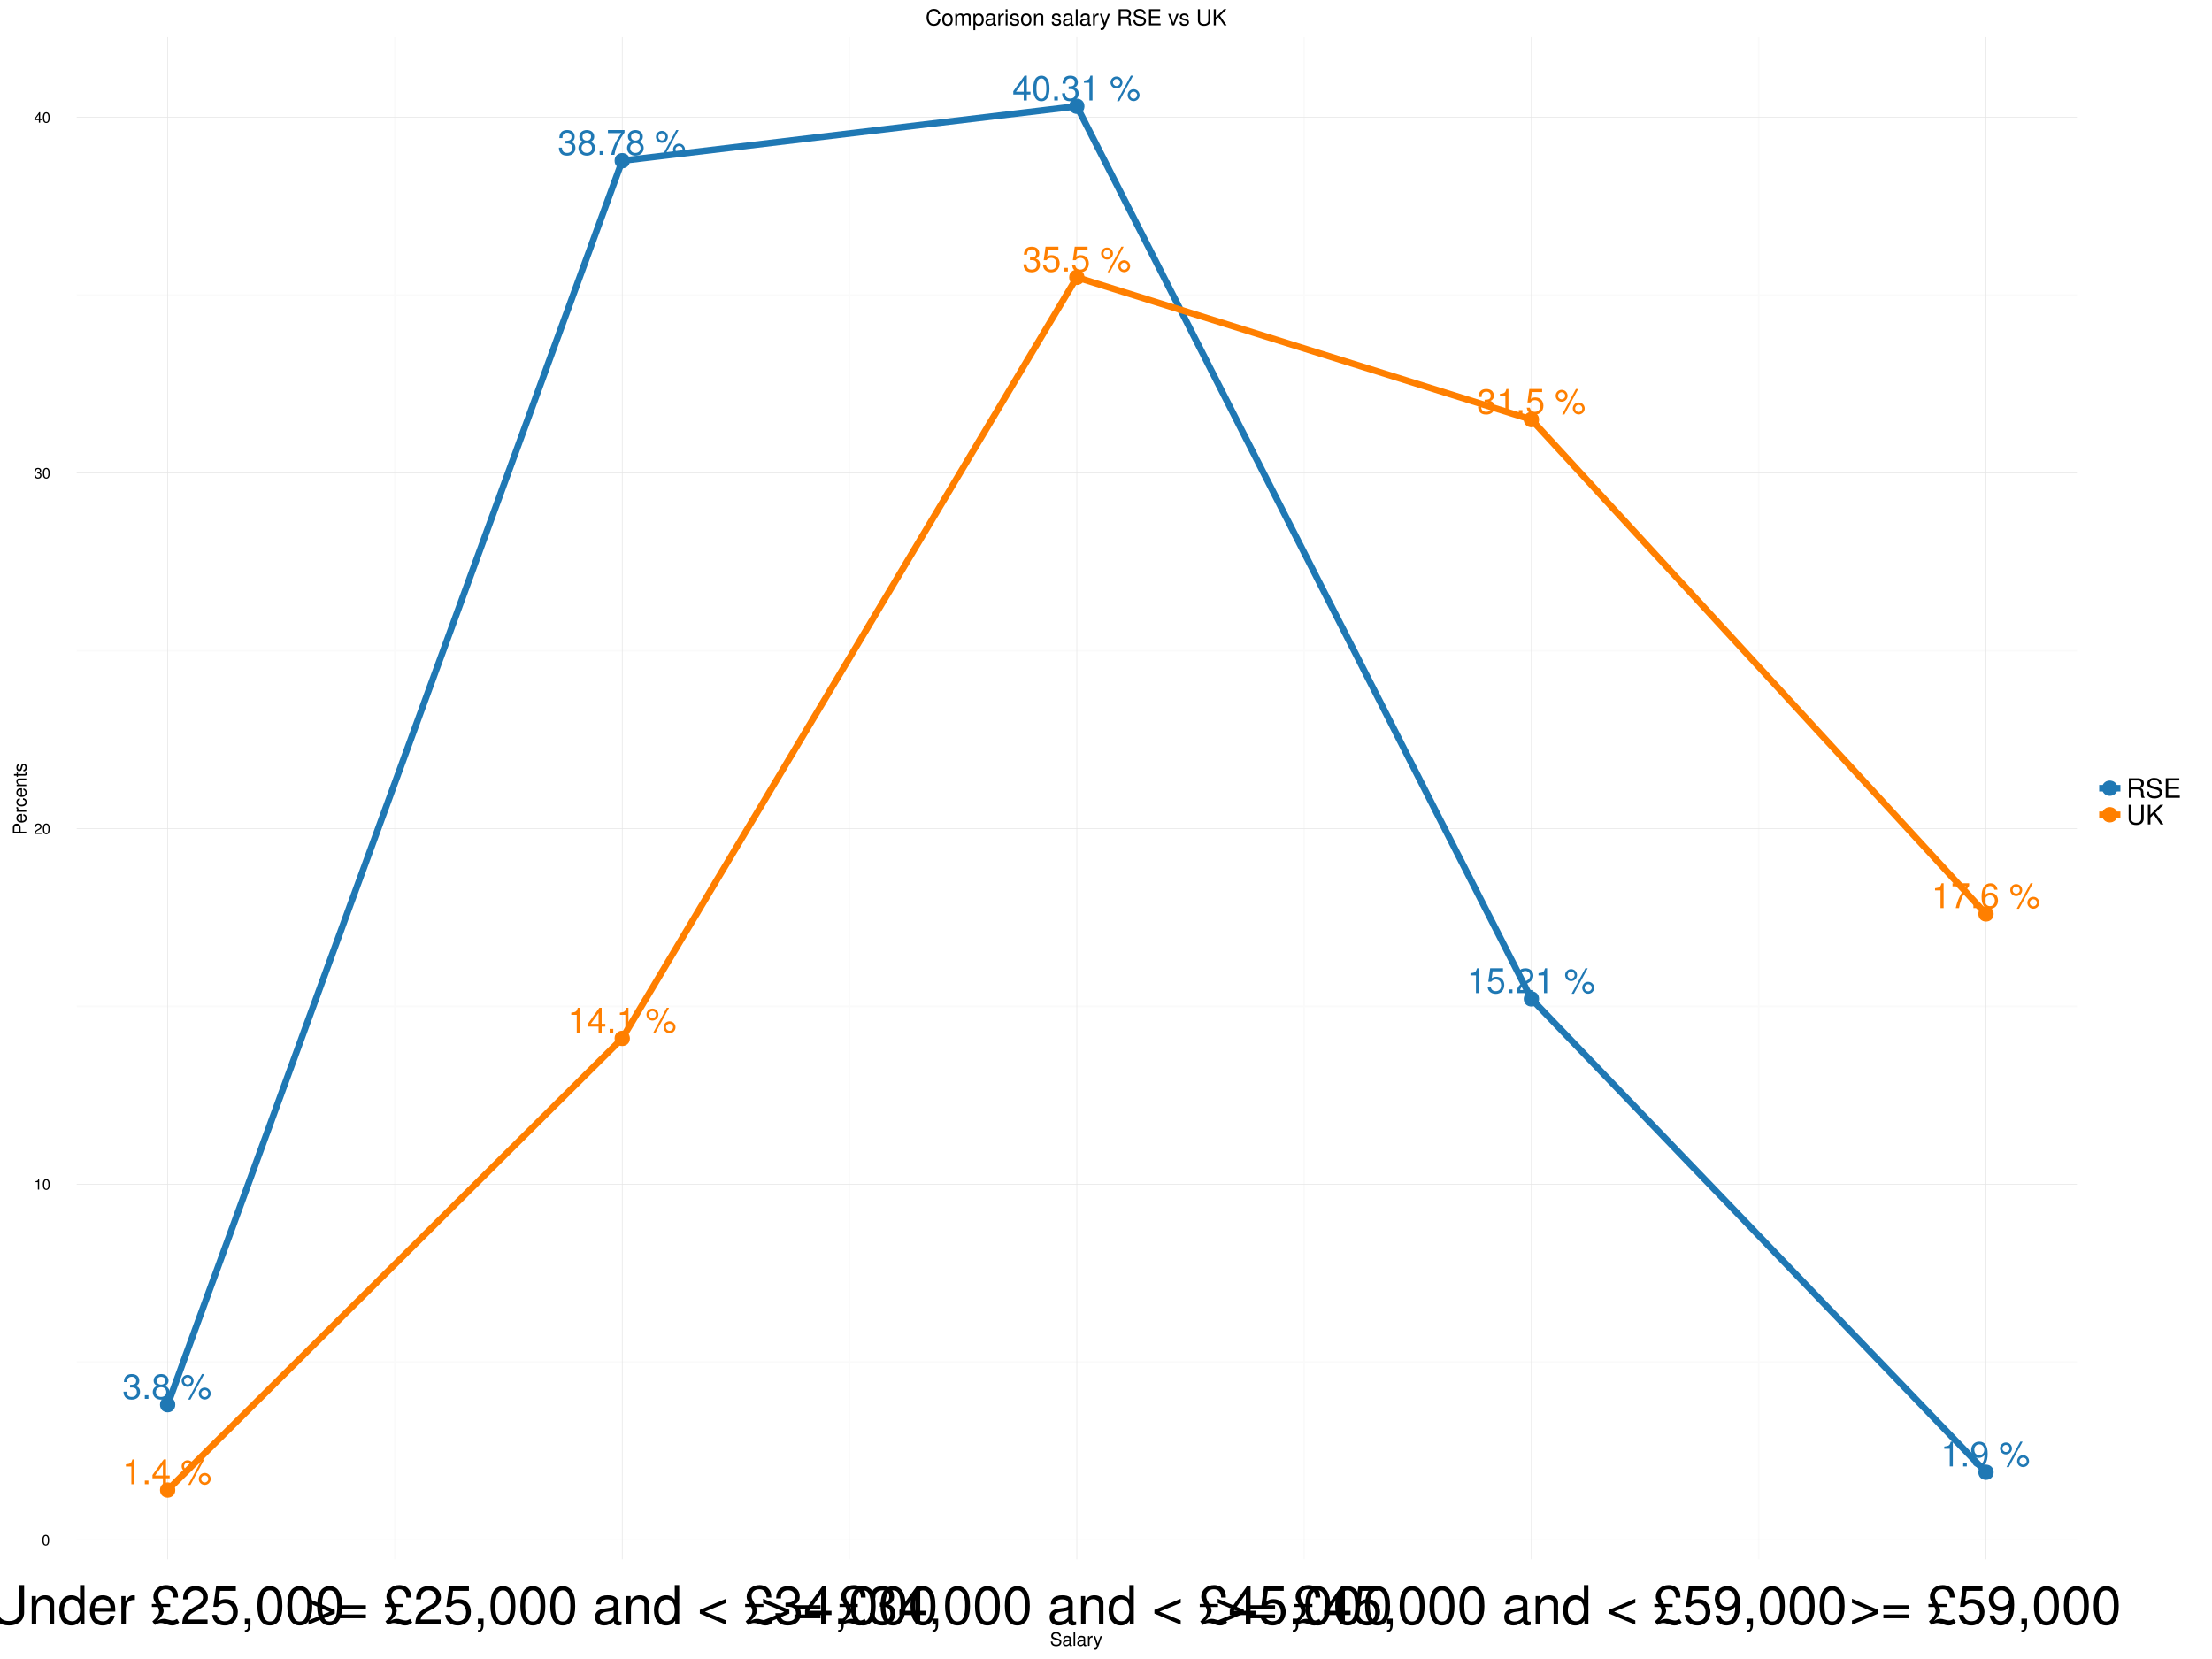 <?xml version="1.0" encoding="UTF-8"?>
<svg xmlns="http://www.w3.org/2000/svg" xmlns:xlink="http://www.w3.org/1999/xlink" width="1440pt" height="1080pt" viewBox="0 0 1440 1080" version="1.1">
<defs>
<g>
<symbol overflow="visible" id="glyph0-0">
<path style="stroke:none;" d=""/>
</symbol>
<symbol overflow="visible" id="glyph0-1">
<path style="stroke:none;" d="M 5.891 -11.5 L 5.891 0 L 7.906 0 L 7.906 -16.141 L 6.578 -16.141 C 5.875 -13.656 5.422 -13.312 2.328 -12.938 L 2.328 -11.5 Z M 5.891 -11.5 "/>
</symbol>
<symbol overflow="visible" id="glyph0-2">
<path style="stroke:none;" d="M 4.344 -2.375 L 1.984 -2.375 L 1.984 0 L 4.344 0 Z M 4.344 -2.375 "/>
</symbol>
<symbol overflow="visible" id="glyph0-3">
<path style="stroke:none;" d="M 1.203 -3.688 C 1.594 -1.047 3.328 0.531 5.781 0.531 C 7.578 0.531 9.172 -0.312 10.125 -1.781 C 11.125 -3.344 11.594 -5.328 11.594 -8.266 C 11.594 -10.969 11.172 -12.703 10.219 -14.141 C 9.328 -15.438 7.922 -16.141 6.141 -16.141 C 3.078 -16.141 0.859 -13.859 0.859 -10.703 C 0.859 -7.688 2.906 -5.578 5.828 -5.578 C 7.359 -5.578 8.469 -6.125 9.516 -7.375 C 9.5 -3.438 8.219 -1.25 5.922 -1.25 C 4.5 -1.25 3.531 -2.141 3.203 -3.688 Z M 6.125 -14.391 C 7.984 -14.391 9.406 -12.844 9.406 -10.75 C 9.406 -8.734 8.031 -7.359 6.062 -7.359 C 4.125 -7.359 2.906 -8.703 2.906 -10.859 C 2.906 -12.906 4.25 -14.391 6.125 -14.391 Z M 6.125 -14.391 "/>
</symbol>
<symbol overflow="visible" id="glyph0-4">
<path style="stroke:none;" d=""/>
</symbol>
<symbol overflow="visible" id="glyph0-5">
<path style="stroke:none;" d="M 4.531 -15.594 C 2.391 -15.594 0.656 -13.844 0.656 -11.703 C 0.656 -9.562 2.391 -7.812 4.547 -7.812 C 6.672 -7.812 8.422 -9.562 8.422 -11.656 C 8.422 -13.859 6.719 -15.594 4.531 -15.594 Z M 4.531 -14 C 5.828 -14 6.859 -12.969 6.859 -11.672 C 6.859 -10.422 5.812 -9.406 4.547 -9.406 C 3.281 -9.406 2.234 -10.422 2.234 -11.703 C 2.234 -12.969 3.25 -14 4.531 -14 Z M 13.859 -16.141 L 4.875 0.453 L 6.375 0.453 L 15.359 -16.141 Z M 15.656 -7.328 C 13.516 -7.328 11.797 -5.594 11.797 -3.453 C 11.797 -1.297 13.516 0.438 15.688 0.438 C 17.797 0.438 19.562 -1.297 19.562 -3.422 C 19.562 -5.594 17.844 -7.328 15.656 -7.328 Z M 15.656 -5.734 C 16.953 -5.734 17.984 -4.719 17.984 -3.422 C 17.984 -2.188 16.938 -1.156 15.688 -1.156 C 14.391 -1.156 13.359 -2.188 13.359 -3.453 C 13.359 -4.719 14.391 -5.734 15.656 -5.734 Z M 15.656 -5.734 "/>
</symbol>
<symbol overflow="visible" id="glyph0-6">
<path style="stroke:none;" d="M 5.031 -7.406 L 5.281 -7.406 L 6.125 -7.422 C 8.328 -7.422 9.469 -6.422 9.469 -4.484 C 9.469 -2.453 8.219 -1.25 6.125 -1.25 C 3.938 -1.25 2.875 -2.344 2.734 -4.688 L 0.734 -4.688 C 0.812 -3.391 1.047 -2.547 1.438 -1.828 C 2.25 -0.266 3.844 0.531 6.062 0.531 C 9.375 0.531 11.516 -1.453 11.516 -4.5 C 11.516 -6.562 10.719 -7.688 8.781 -8.359 C 10.297 -8.969 11.047 -10.078 11.047 -11.703 C 11.047 -14.484 9.203 -16.141 6.125 -16.141 C 2.875 -16.141 1.141 -14.359 1.062 -10.922 L 3.078 -10.922 C 3.094 -11.906 3.188 -12.453 3.438 -12.953 C 3.891 -13.844 4.891 -14.391 6.141 -14.391 C 7.922 -14.391 9 -13.359 9 -11.641 C 9 -10.5 8.578 -9.812 7.688 -9.453 C 7.141 -9.219 6.438 -9.125 5.031 -9.109 Z M 5.031 -7.406 "/>
</symbol>
<symbol overflow="visible" id="glyph0-7">
<path style="stroke:none;" d="M 8.906 -8.484 C 10.562 -9.516 11.109 -10.312 11.109 -11.844 C 11.109 -14.391 9.125 -16.141 6.266 -16.141 C 3.422 -16.141 1.406 -14.359 1.406 -11.844 C 1.406 -10.328 1.938 -9.516 3.594 -8.484 C 1.75 -7.609 0.844 -6.266 0.844 -4.484 C 0.844 -1.531 3.047 0.531 6.266 0.531 C 9.453 0.531 11.672 -1.531 11.672 -4.469 C 11.672 -6.266 10.766 -7.609 8.906 -8.484 Z M 6.266 -14.359 C 7.969 -14.359 9.062 -13.359 9.062 -11.797 C 9.062 -10.297 7.938 -9.281 6.266 -9.281 C 4.547 -9.281 3.453 -10.297 3.453 -11.812 C 3.453 -13.359 4.547 -14.359 6.266 -14.359 Z M 6.266 -7.609 C 8.266 -7.609 9.625 -6.328 9.625 -4.438 C 9.625 -2.5 8.281 -1.25 6.219 -1.25 C 4.25 -1.25 2.891 -2.547 2.891 -4.438 C 2.891 -6.328 4.234 -7.609 6.266 -7.609 Z M 6.266 -7.609 "/>
</symbol>
<symbol overflow="visible" id="glyph0-8">
<path style="stroke:none;" d="M 11.844 -16.141 L 1.047 -16.141 L 1.047 -14.156 L 9.766 -14.156 C 5.922 -8.672 4.344 -5.297 3.141 0 L 5.281 0 C 6.172 -5.172 8.203 -9.609 11.844 -14.453 Z M 11.844 -16.141 "/>
</symbol>
<symbol overflow="visible" id="glyph0-9">
<path style="stroke:none;" d="M 7.438 -3.875 L 7.438 0 L 9.453 0 L 9.453 -3.875 L 11.844 -3.875 L 11.844 -5.672 L 9.453 -5.672 L 9.453 -16.141 L 7.969 -16.141 L 0.641 -5.984 L 0.641 -3.875 Z M 7.438 -5.672 L 2.391 -5.672 L 7.438 -12.719 Z M 7.438 -5.672 "/>
</symbol>
<symbol overflow="visible" id="glyph0-10">
<path style="stroke:none;" d="M 6.266 -16.141 C 4.766 -16.141 3.391 -15.484 2.547 -14.359 C 1.5 -12.953 0.984 -10.797 0.984 -7.812 C 0.984 -2.344 2.797 0.531 6.266 0.531 C 9.672 0.531 11.547 -2.375 11.547 -7.672 C 11.547 -10.812 11.047 -12.906 9.969 -14.359 C 9.125 -15.5 7.781 -16.141 6.266 -16.141 Z M 6.266 -14.359 C 8.422 -14.359 9.5 -12.203 9.5 -7.859 C 9.5 -3.281 8.453 -1.141 6.219 -1.141 C 4.094 -1.141 3.031 -3.375 3.031 -7.781 C 3.031 -12.203 4.094 -14.359 6.266 -14.359 Z M 6.266 -14.359 "/>
</symbol>
<symbol overflow="visible" id="glyph0-11">
<path style="stroke:none;" d="M 10.844 -16.141 L 2.5 -16.141 L 1.297 -7.359 L 3.141 -7.359 C 4.078 -8.469 4.844 -8.859 6.125 -8.859 C 8.281 -8.859 9.625 -7.375 9.625 -4.984 C 9.625 -2.656 8.281 -1.25 6.094 -1.25 C 4.344 -1.25 3.281 -2.141 2.797 -3.969 L 0.797 -3.969 C 1.062 -2.641 1.297 -2 1.781 -1.406 C 2.688 -0.188 4.328 0.531 6.141 0.531 C 9.406 0.531 11.672 -1.844 11.672 -5.266 C 11.672 -8.453 9.562 -10.625 6.469 -10.625 C 5.328 -10.625 4.422 -10.328 3.484 -9.656 L 4.125 -14.156 L 10.844 -14.156 Z M 10.844 -16.141 "/>
</symbol>
<symbol overflow="visible" id="glyph0-12">
<path style="stroke:none;" d="M 11.516 -1.984 L 3.031 -1.984 C 3.234 -3.297 3.969 -4.141 5.938 -5.297 L 8.219 -6.531 C 10.469 -7.766 11.641 -9.422 11.641 -11.406 C 11.641 -12.75 11.094 -14 10.125 -14.891 C 9.172 -15.734 8.016 -16.141 6.469 -16.141 C 4.422 -16.141 2.891 -15.438 2 -14.047 C 1.438 -13.188 1.188 -12.172 1.141 -10.547 L 3.141 -10.547 C 3.203 -11.641 3.344 -12.297 3.625 -12.812 C 4.141 -13.797 5.188 -14.391 6.391 -14.391 C 8.219 -14.391 9.578 -13.094 9.578 -11.359 C 9.578 -10.078 8.828 -9 7.406 -8.172 L 5.297 -6.984 C 1.938 -5.078 0.953 -3.547 0.781 0 L 11.516 0 Z M 11.516 -1.984 "/>
</symbol>
<symbol overflow="visible" id="glyph0-13">
<path style="stroke:none;" d="M 11.344 -11.922 C 10.953 -14.562 9.219 -16.141 6.766 -16.141 C 4.984 -16.141 3.391 -15.297 2.438 -13.844 C 1.438 -12.266 0.984 -10.297 0.984 -7.359 C 0.984 -4.625 1.391 -2.906 2.344 -1.484 C 3.203 -0.188 4.625 0.531 6.391 0.531 C 9.469 0.531 11.672 -1.75 11.672 -4.922 C 11.672 -7.922 9.625 -10.047 6.734 -10.047 C 5.141 -10.047 3.891 -9.422 3.031 -8.234 C 3.047 -12.172 4.328 -14.359 6.625 -14.359 C 8.031 -14.359 9.016 -13.484 9.328 -11.922 Z M 6.484 -8.266 C 8.422 -8.266 9.625 -6.922 9.625 -4.766 C 9.625 -2.734 8.266 -1.25 6.422 -1.25 C 4.547 -1.25 3.141 -2.797 3.141 -4.875 C 3.141 -6.875 4.5 -8.266 6.484 -8.266 Z M 6.484 -8.266 "/>
</symbol>
<symbol overflow="visible" id="glyph1-0">
<path style="stroke:none;" d=""/>
</symbol>
<symbol overflow="visible" id="glyph1-1">
<path style="stroke:none;" d="M 2.641 -6.797 C 2 -6.797 1.422 -6.531 1.078 -6.047 C 0.641 -5.453 0.406 -4.547 0.406 -3.297 C 0.406 -0.984 1.188 0.219 2.641 0.219 C 4.078 0.219 4.859 -1 4.859 -3.234 C 4.859 -4.562 4.656 -5.438 4.203 -6.047 C 3.844 -6.531 3.281 -6.797 2.641 -6.797 Z M 2.641 -6.047 C 3.547 -6.047 4 -5.141 4 -3.312 C 4 -1.375 3.562 -0.484 2.625 -0.484 C 1.734 -0.484 1.281 -1.422 1.281 -3.281 C 1.281 -5.141 1.734 -6.047 2.641 -6.047 Z M 2.641 -6.047 "/>
</symbol>
<symbol overflow="visible" id="glyph1-2">
<path style="stroke:none;" d="M 2.484 -4.844 L 2.484 0 L 3.328 0 L 3.328 -6.797 L 2.766 -6.797 C 2.469 -5.75 2.281 -5.609 0.984 -5.453 L 0.984 -4.844 Z M 2.484 -4.844 "/>
</symbol>
<symbol overflow="visible" id="glyph1-3">
<path style="stroke:none;" d="M 4.859 -0.828 L 1.281 -0.828 C 1.359 -1.391 1.672 -1.75 2.5 -2.234 L 3.469 -2.75 C 4.406 -3.266 4.906 -3.969 4.906 -4.812 C 4.906 -5.375 4.672 -5.906 4.266 -6.281 C 3.859 -6.625 3.375 -6.797 2.719 -6.797 C 1.859 -6.797 1.219 -6.5 0.844 -5.922 C 0.609 -5.562 0.5 -5.125 0.484 -4.438 L 1.328 -4.438 C 1.359 -4.906 1.406 -5.188 1.531 -5.406 C 1.75 -5.812 2.188 -6.062 2.703 -6.062 C 3.469 -6.062 4.031 -5.516 4.031 -4.781 C 4.031 -4.25 3.719 -3.797 3.125 -3.438 L 2.234 -2.938 C 0.812 -2.141 0.406 -1.5 0.328 0 L 4.859 0 Z M 4.859 -0.828 "/>
</symbol>
<symbol overflow="visible" id="glyph1-4">
<path style="stroke:none;" d="M 2.125 -3.125 L 2.578 -3.125 C 3.516 -3.125 3.984 -2.703 3.984 -1.891 C 3.984 -1.031 3.469 -0.531 2.578 -0.531 C 1.656 -0.531 1.203 -0.984 1.156 -1.969 L 0.312 -1.969 C 0.344 -1.422 0.438 -1.078 0.609 -0.766 C 0.953 -0.109 1.625 0.219 2.547 0.219 C 3.953 0.219 4.859 -0.609 4.859 -1.906 C 4.859 -2.766 4.516 -3.25 3.703 -3.516 C 4.344 -3.781 4.656 -4.25 4.656 -4.938 C 4.656 -6.109 3.875 -6.797 2.578 -6.797 C 1.203 -6.797 0.484 -6.047 0.453 -4.609 L 1.297 -4.609 C 1.312 -5.016 1.344 -5.25 1.453 -5.453 C 1.641 -5.828 2.062 -6.062 2.594 -6.062 C 3.344 -6.062 3.797 -5.625 3.797 -4.906 C 3.797 -4.422 3.609 -4.141 3.25 -3.984 C 3.016 -3.891 2.719 -3.844 2.125 -3.844 Z M 2.125 -3.125 "/>
</symbol>
<symbol overflow="visible" id="glyph1-5">
<path style="stroke:none;" d="M 3.141 -1.625 L 3.141 0 L 3.984 0 L 3.984 -1.625 L 4.984 -1.625 L 4.984 -2.391 L 3.984 -2.391 L 3.984 -6.797 L 3.359 -6.797 L 0.266 -2.516 L 0.266 -1.625 Z M 3.141 -2.391 L 1 -2.391 L 3.141 -5.359 Z M 3.141 -2.391 "/>
</symbol>
<symbol overflow="visible" id="glyph2-0">
<path style="stroke:none;" d=""/>
</symbol>
<symbol overflow="visible" id="glyph2-1">
<path style="stroke:none;" d="M 19.312 -25.516 L 19.312 -7.594 C 19.312 -4.172 16.828 -2.062 12.734 -2.062 C 10.844 -2.062 9.312 -2.516 8.078 -3.391 C 6.828 -4.375 6.234 -5.672 6.234 -7.594 L 6.234 -25.516 L 2.969 -25.516 L 2.969 -7.594 C 2.969 -2.422 6.688 0.812 12.734 0.812 C 18.719 0.812 22.578 -2.484 22.578 -7.594 L 22.578 -25.516 Z M 19.312 -25.516 "/>
</symbol>
<symbol overflow="visible" id="glyph2-2">
<path style="stroke:none;" d="M 2.453 -18.344 L 2.453 0 L 5.391 0 L 5.391 -10.109 C 5.391 -13.859 7.344 -16.312 10.359 -16.312 C 12.672 -16.312 14.141 -14.906 14.141 -12.703 L 14.141 0 L 17.047 0 L 17.047 -13.859 C 17.047 -16.906 14.766 -18.859 11.234 -18.859 C 8.5 -18.859 6.75 -17.812 5.141 -15.266 L 5.141 -18.344 Z M 2.453 -18.344 "/>
</symbol>
<symbol overflow="visible" id="glyph2-3">
<path style="stroke:none;" d="M 17.328 -25.516 L 14.422 -25.516 L 14.422 -16.031 C 13.188 -17.891 11.234 -18.859 8.781 -18.859 C 4.031 -18.859 0.906 -15.047 0.906 -9.203 C 0.906 -3.016 3.922 0.812 8.891 0.812 C 11.406 0.812 13.156 -0.141 14.734 -2.422 L 14.734 0 L 17.328 0 Z M 9.281 -16.141 C 12.422 -16.141 14.422 -13.375 14.422 -8.953 C 14.422 -4.719 12.391 -1.922 9.312 -1.922 C 6.094 -1.922 3.953 -4.766 3.953 -9.031 C 3.953 -13.297 6.094 -16.141 9.281 -16.141 Z M 9.281 -16.141 "/>
</symbol>
<symbol overflow="visible" id="glyph2-4">
<path style="stroke:none;" d="M 17.953 -8.188 C 17.953 -10.984 17.75 -12.672 17.219 -14.031 C 16.031 -17.047 13.234 -18.859 9.797 -18.859 C 4.688 -18.859 1.406 -14.984 1.406 -8.922 C 1.406 -2.875 4.547 0.812 9.734 0.812 C 13.938 0.812 16.828 -1.578 17.562 -5.562 L 14.625 -5.562 C 13.828 -3.156 12.188 -1.891 9.828 -1.891 C 7.984 -1.891 6.406 -2.734 5.422 -4.266 C 4.719 -5.312 4.484 -6.375 4.438 -8.188 Z M 4.516 -10.562 C 4.766 -13.969 6.828 -16.172 9.766 -16.172 C 12.734 -16.172 14.812 -13.859 14.812 -10.562 Z M 4.516 -10.562 "/>
</symbol>
<symbol overflow="visible" id="glyph2-5">
<path style="stroke:none;" d="M 2.422 -18.344 L 2.422 0 L 5.359 0 L 5.359 -9.516 C 5.391 -13.938 7.203 -15.891 11.234 -15.781 L 11.234 -18.766 C 10.75 -18.828 10.469 -18.859 10.109 -18.859 C 8.219 -18.859 6.797 -17.75 5.109 -15.016 L 5.109 -18.344 Z M 2.422 -18.344 "/>
</symbol>
<symbol overflow="visible" id="glyph2-6">
<path style="stroke:none;" d=""/>
</symbol>
<symbol overflow="visible" id="glyph2-7">
<path style="stroke:none;" d="M 12.812 -13.156 L 7.203 -13.156 C 6.969 -13.609 6.797 -13.938 6.656 -14.141 L 5.922 -15.5 C 5.391 -16.453 5.141 -17.359 5.141 -18.344 C 5.141 -21 7.109 -22.781 10.078 -22.781 C 13.125 -22.781 14.734 -21 14.844 -17.391 L 17.922 -17.391 C 17.891 -19.531 17.609 -20.891 16.938 -22.047 C 15.688 -24.219 13.188 -25.516 10.219 -25.516 C 5.531 -25.516 1.891 -22.266 1.891 -18.031 C 1.891 -16.484 2.141 -15.812 3.75 -13.156 L 0.906 -13.156 L 0.906 -11.234 L 4.766 -11.234 C 5.312 -10.328 5.594 -9.375 5.594 -8.5 C 5.594 -6.328 4.438 -4.578 1.219 -1.812 L 2.906 0.484 C 4.266 -0.391 5.5 -0.812 6.719 -0.812 C 7.453 -0.812 8.297 -0.672 9.031 -0.422 C 11.938 0.594 12.844 0.812 14.141 0.812 C 15.953 0.812 17.328 0.203 18.719 -1.156 L 17.25 -3.469 C 16.234 -2.766 15.266 -2.422 14.344 -2.422 C 13.719 -2.422 13.062 -2.562 11.578 -2.969 C 10.219 -3.391 9.656 -3.5 8.719 -3.5 C 7.203 -3.5 5.812 -3.047 4.438 -2.141 C 7.594 -5.312 8.578 -6.938 8.578 -8.75 C 8.578 -9.422 8.406 -10.219 8.047 -11.234 L 12.812 -11.234 Z M 12.812 -13.156 "/>
</symbol>
<symbol overflow="visible" id="glyph2-8">
<path style="stroke:none;" d="M 17.703 -3.047 L 4.656 -3.047 C 4.969 -5.078 6.094 -6.375 9.141 -8.156 L 12.641 -10.047 C 16.094 -11.938 17.891 -14.484 17.891 -17.531 C 17.891 -19.594 17.047 -21.531 15.578 -22.891 C 14.109 -24.188 12.312 -24.812 9.938 -24.812 C 6.797 -24.812 4.438 -23.734 3.078 -21.594 C 2.203 -20.266 1.812 -18.719 1.75 -16.203 L 4.828 -16.203 C 4.938 -17.891 5.141 -18.906 5.562 -19.703 C 6.375 -21.203 7.984 -22.125 9.828 -22.125 C 12.641 -22.125 14.734 -20.125 14.734 -17.469 C 14.734 -15.5 13.578 -13.828 11.375 -12.562 L 8.156 -10.75 C 2.969 -7.812 1.469 -5.453 1.188 0 L 17.703 0 Z M 17.703 -3.047 "/>
</symbol>
<symbol overflow="visible" id="glyph2-9">
<path style="stroke:none;" d="M 16.656 -24.812 L 3.844 -24.812 L 2 -11.312 L 4.828 -11.312 C 6.266 -13.016 7.453 -13.609 9.422 -13.609 C 12.734 -13.609 14.812 -11.344 14.812 -7.672 C 14.812 -4.094 12.734 -1.922 9.375 -1.922 C 6.688 -1.922 5.047 -3.297 4.312 -6.094 L 1.219 -6.094 C 1.641 -4.062 2 -3.078 2.734 -2.172 C 4.125 -0.281 6.656 0.812 9.453 0.812 C 14.453 0.812 17.953 -2.828 17.953 -8.078 C 17.953 -12.984 14.703 -16.344 9.938 -16.344 C 8.188 -16.344 6.797 -15.891 5.359 -14.844 L 6.328 -21.766 L 16.656 -21.766 Z M 16.656 -24.812 "/>
</symbol>
<symbol overflow="visible" id="glyph2-10">
<path style="stroke:none;" d="M 3.047 -3.641 L 3.047 0 L 5.141 0 L 5.141 0.625 C 5.141 3.047 4.688 3.75 3.047 3.812 L 3.047 5.141 C 5.359 5.219 6.719 3.531 6.719 0.562 L 6.719 -3.641 Z M 3.047 -3.641 "/>
</symbol>
<symbol overflow="visible" id="glyph2-11">
<path style="stroke:none;" d="M 9.625 -24.812 C 7.312 -24.812 5.219 -23.797 3.922 -22.078 C 2.312 -19.922 1.5 -16.594 1.5 -12 C 1.5 -3.609 4.312 0.812 9.625 0.812 C 14.875 0.812 17.75 -3.641 17.75 -11.797 C 17.75 -16.625 16.969 -19.844 15.328 -22.078 C 14.031 -23.828 11.969 -24.812 9.625 -24.812 Z M 9.625 -22.078 C 12.953 -22.078 14.594 -18.766 14.594 -12.078 C 14.594 -5.047 12.984 -1.75 9.562 -1.75 C 6.297 -1.75 4.656 -5.188 4.656 -11.969 C 4.656 -18.766 6.297 -22.078 9.625 -22.078 Z M 9.625 -22.078 "/>
</symbol>
<symbol overflow="visible" id="glyph2-12">
<path style="stroke:none;" d="M 18.859 -9.344 L 1.75 -16.594 L 1.75 -13.828 L 15.547 -8.078 L 1.75 -2.453 L 1.75 0.312 L 18.859 -6.938 Z M 18.859 -9.344 "/>
</symbol>
<symbol overflow="visible" id="glyph2-13">
<path style="stroke:none;" d="M 18.688 -12.359 L 1.75 -12.359 L 1.75 -9.906 L 18.688 -9.906 Z M 18.688 -6.328 L 1.75 -6.328 L 1.75 -3.891 L 18.688 -3.891 Z M 18.688 -6.328 "/>
</symbol>
<symbol overflow="visible" id="glyph2-14">
<path style="stroke:none;" d="M 18.719 -1.719 C 18.406 -1.641 18.266 -1.641 18.094 -1.641 C 17.078 -1.641 16.516 -2.172 16.516 -3.078 L 16.516 -13.859 C 16.516 -17.109 14.141 -18.859 9.625 -18.859 C 6.938 -18.859 4.797 -18.094 3.531 -16.734 C 2.688 -15.781 2.344 -14.734 2.281 -12.922 L 5.219 -12.922 C 5.453 -15.156 6.797 -16.172 9.516 -16.172 C 12.188 -16.172 13.609 -15.188 13.609 -13.438 L 13.609 -12.672 C 13.578 -11.406 12.953 -10.953 10.562 -10.641 C 6.438 -10.109 5.812 -9.969 4.688 -9.516 C 2.562 -8.609 1.469 -7 1.469 -4.625 C 1.469 -1.297 3.781 0.812 7.484 0.812 C 9.797 0.812 11.656 0 13.719 -1.891 C 13.938 0 14.844 0.812 16.734 0.812 C 17.359 0.812 17.75 0.734 18.719 0.484 Z M 13.609 -5.781 C 13.609 -4.797 13.328 -4.203 12.453 -3.391 C 11.266 -2.312 9.828 -1.75 8.125 -1.75 C 5.844 -1.75 4.516 -2.828 4.516 -4.688 C 4.516 -6.609 5.781 -7.594 8.922 -8.047 C 12.047 -8.469 12.641 -8.609 13.609 -9.062 Z M 13.609 -5.781 "/>
</symbol>
<symbol overflow="visible" id="glyph2-15">
<path style="stroke:none;" d="M 1.578 -6.938 L 18.688 0.312 L 18.688 -2.453 L 4.906 -8.188 L 18.688 -13.828 L 18.688 -16.594 L 1.578 -9.344 Z M 1.578 -6.938 "/>
</symbol>
<symbol overflow="visible" id="glyph2-16">
<path style="stroke:none;" d="M 7.734 -11.375 L 8.125 -11.375 L 9.422 -11.406 C 12.812 -11.406 14.562 -9.875 14.562 -6.891 C 14.562 -3.781 12.641 -1.922 9.422 -1.922 C 6.062 -1.922 4.406 -3.609 4.203 -7.203 L 1.125 -7.203 C 1.266 -5.219 1.609 -3.922 2.203 -2.797 C 3.469 -0.422 5.922 0.812 9.312 0.812 C 14.422 0.812 17.703 -2.234 17.703 -6.938 C 17.703 -10.078 16.484 -11.828 13.516 -12.844 C 15.812 -13.797 16.969 -15.5 16.969 -17.984 C 16.969 -22.266 14.141 -24.812 9.422 -24.812 C 4.406 -24.812 1.75 -22.078 1.641 -16.797 L 4.719 -16.797 C 4.766 -18.312 4.906 -19.141 5.281 -19.922 C 5.984 -21.281 7.531 -22.125 9.453 -22.125 C 12.188 -22.125 13.828 -20.547 13.828 -17.891 C 13.828 -16.141 13.188 -15.078 11.828 -14.531 C 10.984 -14.172 9.906 -14.031 7.734 -14 Z M 7.734 -11.375 "/>
</symbol>
<symbol overflow="visible" id="glyph2-17">
<path style="stroke:none;" d="M 11.438 -5.953 L 11.438 0 L 14.531 0 L 14.531 -5.953 L 18.203 -5.953 L 18.203 -8.719 L 14.531 -8.719 L 14.531 -24.812 L 12.25 -24.812 L 0.984 -9.203 L 0.984 -5.953 Z M 11.438 -8.719 L 3.672 -8.719 L 11.438 -19.562 Z M 11.438 -8.719 "/>
</symbol>
<symbol overflow="visible" id="glyph2-18">
<path style="stroke:none;" d="M 1.859 -5.672 C 2.453 -1.609 5.109 0.812 8.891 0.812 C 11.656 0.812 14.109 -0.484 15.578 -2.734 C 17.109 -5.141 17.812 -8.188 17.812 -12.703 C 17.812 -16.875 17.188 -19.531 15.719 -21.734 C 14.344 -23.734 12.188 -24.812 9.453 -24.812 C 4.719 -24.812 1.328 -21.312 1.328 -16.453 C 1.328 -11.828 4.484 -8.578 8.953 -8.578 C 11.312 -8.578 13.016 -9.422 14.625 -11.344 C 14.594 -5.281 12.641 -1.922 9.094 -1.922 C 6.938 -1.922 5.422 -3.297 4.938 -5.672 Z M 9.422 -22.125 C 12.281 -22.125 14.453 -19.734 14.453 -16.516 C 14.453 -13.438 12.359 -11.312 9.312 -11.312 C 6.328 -11.312 4.484 -13.375 4.484 -16.688 C 4.484 -19.844 6.547 -22.125 9.422 -22.125 Z M 9.422 -22.125 "/>
</symbol>
<symbol overflow="visible" id="glyph3-0">
<path style="stroke:none;" d=""/>
</symbol>
<symbol overflow="visible" id="glyph3-1">
<path style="stroke:none;" d="M 7.156 -6.188 C 7.156 -6.781 7.109 -6.953 6.922 -7.359 C 6.438 -8.359 5.422 -8.891 3.953 -8.891 C 2.031 -8.891 0.844 -7.906 0.844 -6.328 C 0.844 -5.25 1.406 -4.578 2.562 -4.281 L 4.734 -3.703 C 5.844 -3.422 6.344 -2.969 6.344 -2.297 C 6.344 -1.828 6.078 -1.344 5.719 -1.078 C 5.359 -0.828 4.812 -0.703 4.109 -0.703 C 3.141 -0.703 2.516 -0.938 2.094 -1.438 C 1.766 -1.828 1.625 -2.25 1.625 -2.781 L 0.578 -2.781 C 0.594 -1.984 0.75 -1.453 1.094 -0.969 C 1.688 -0.141 2.703 0.281 4.031 0.281 C 5.078 0.281 5.922 0.031 6.484 -0.391 C 7.078 -0.859 7.453 -1.641 7.453 -2.406 C 7.453 -3.484 6.781 -4.266 5.594 -4.594 L 3.391 -5.188 C 2.344 -5.469 1.953 -5.812 1.953 -6.484 C 1.953 -7.375 2.734 -7.953 3.906 -7.953 C 5.297 -7.953 6.078 -7.328 6.094 -6.188 Z M 7.156 -6.188 "/>
</symbol>
<symbol overflow="visible" id="glyph3-2">
<path style="stroke:none;" d="M 6.422 -0.594 C 6.312 -0.562 6.266 -0.562 6.203 -0.562 C 5.859 -0.562 5.656 -0.75 5.656 -1.062 L 5.656 -4.75 C 5.656 -5.875 4.844 -6.469 3.297 -6.469 C 2.375 -6.469 1.641 -6.203 1.219 -5.734 C 0.922 -5.406 0.797 -5.047 0.781 -4.422 L 1.781 -4.422 C 1.875 -5.203 2.328 -5.547 3.266 -5.547 C 4.172 -5.547 4.672 -5.203 4.672 -4.609 L 4.672 -4.344 C 4.656 -3.906 4.438 -3.75 3.625 -3.641 C 2.203 -3.469 1.984 -3.422 1.609 -3.266 C 0.875 -2.953 0.5 -2.406 0.5 -1.578 C 0.5 -0.438 1.297 0.281 2.562 0.281 C 3.359 0.281 4 0 4.703 -0.641 C 4.781 0 5.094 0.281 5.734 0.281 C 5.953 0.281 6.078 0.25 6.422 0.172 Z M 4.672 -1.984 C 4.672 -1.641 4.578 -1.438 4.266 -1.156 C 3.859 -0.797 3.375 -0.594 2.781 -0.594 C 2 -0.594 1.547 -0.969 1.547 -1.609 C 1.547 -2.266 1.984 -2.609 3.062 -2.766 C 4.125 -2.906 4.328 -2.953 4.672 -3.109 Z M 4.672 -1.984 "/>
</symbol>
<symbol overflow="visible" id="glyph3-3">
<path style="stroke:none;" d="M 1.828 -8.75 L 0.812 -8.75 L 0.812 0 L 1.828 0 Z M 1.828 -8.75 "/>
</symbol>
<symbol overflow="visible" id="glyph3-4">
<path style="stroke:none;" d="M 0.828 -6.281 L 0.828 0 L 1.844 0 L 1.844 -3.266 C 1.844 -4.781 2.469 -5.453 3.859 -5.406 L 3.859 -6.438 C 3.688 -6.453 3.594 -6.469 3.469 -6.469 C 2.812 -6.469 2.328 -6.078 1.75 -5.141 L 1.75 -6.281 Z M 0.828 -6.281 "/>
</symbol>
<symbol overflow="visible" id="glyph3-5">
<path style="stroke:none;" d="M 4.656 -6.281 L 2.922 -1.391 L 1.312 -6.281 L 0.234 -6.281 L 2.359 0.031 L 1.984 1.016 C 1.812 1.469 1.594 1.625 1.172 1.625 C 1.016 1.625 0.859 1.609 0.641 1.562 L 0.641 2.453 C 0.859 2.562 1.062 2.609 1.312 2.609 C 1.641 2.609 1.984 2.516 2.25 2.312 C 2.562 2.094 2.75 1.828 2.938 1.312 L 5.734 -6.281 Z M 4.656 -6.281 "/>
</symbol>
<symbol overflow="visible" id="glyph4-0">
<path style="stroke:none;" d=""/>
</symbol>
<symbol overflow="visible" id="glyph4-1">
<path style="stroke:none;" d="M -3.703 -2.203 L -3.703 -4.953 C -3.703 -5.641 -3.906 -6.188 -4.328 -6.641 C -4.812 -7.172 -5.375 -7.406 -6.188 -7.406 C -7.828 -7.406 -8.75 -6.438 -8.75 -4.703 L -8.75 -1.094 L 0 -1.094 L 0 -2.203 Z M -4.688 -2.203 L -7.766 -2.203 L -7.766 -4.531 C -7.766 -5.609 -7.188 -6.234 -6.234 -6.234 C -5.266 -6.234 -4.688 -5.609 -4.688 -4.531 Z M -4.688 -2.203 "/>
</symbol>
<symbol overflow="visible" id="glyph4-2">
<path style="stroke:none;" d="M -2.812 -6.156 C -3.766 -6.156 -4.344 -6.078 -4.812 -5.906 C -5.844 -5.5 -6.469 -4.531 -6.469 -3.359 C -6.469 -1.609 -5.141 -0.484 -3.062 -0.484 C -0.984 -0.484 0.281 -1.562 0.281 -3.344 C 0.281 -4.781 -0.547 -5.766 -1.906 -6.031 L -1.906 -5.016 C -1.078 -4.734 -0.641 -4.172 -0.641 -3.375 C -0.641 -2.734 -0.938 -2.203 -1.469 -1.859 C -1.828 -1.625 -2.188 -1.531 -2.812 -1.531 Z M -3.625 -1.547 C -4.781 -1.625 -5.547 -2.344 -5.547 -3.344 C -5.547 -4.375 -4.75 -5.078 -3.625 -5.078 Z M -3.625 -1.547 "/>
</symbol>
<symbol overflow="visible" id="glyph4-3">
<path style="stroke:none;" d="M -6.281 -0.828 L 0 -0.828 L 0 -1.844 L -3.266 -1.844 C -4.781 -1.844 -5.453 -2.469 -5.406 -3.859 L -6.438 -3.859 C -6.453 -3.688 -6.469 -3.594 -6.469 -3.469 C -6.469 -2.812 -6.078 -2.328 -5.141 -1.75 L -6.281 -1.75 Z M -6.281 -0.828 "/>
</symbol>
<symbol overflow="visible" id="glyph4-4">
<path style="stroke:none;" d="M -4.172 -5.656 C -4.781 -5.609 -5.188 -5.469 -5.531 -5.234 C -6.125 -4.797 -6.469 -4.047 -6.469 -3.172 C -6.469 -1.469 -5.125 -0.375 -3.031 -0.375 C -1.016 -0.375 0.281 -1.453 0.281 -3.156 C 0.281 -4.656 -0.625 -5.609 -2.156 -5.719 L -2.156 -4.719 C -1.156 -4.547 -0.641 -4.031 -0.641 -3.188 C -0.641 -2.078 -1.547 -1.422 -3.031 -1.422 C -4.609 -1.422 -5.547 -2.062 -5.547 -3.156 C -5.547 -4 -5.047 -4.531 -4.172 -4.641 Z M -4.172 -5.656 "/>
</symbol>
<symbol overflow="visible" id="glyph4-5">
<path style="stroke:none;" d="M -6.281 -0.844 L 0 -0.844 L 0 -1.844 L -3.469 -1.844 C -4.75 -1.844 -5.594 -2.516 -5.594 -3.547 C -5.594 -4.344 -5.109 -4.844 -4.359 -4.844 L 0 -4.844 L 0 -5.844 L -4.75 -5.844 C -5.797 -5.844 -6.469 -5.062 -6.469 -3.859 C -6.469 -2.922 -6.109 -2.312 -5.234 -1.766 L -6.281 -1.766 Z M -6.281 -0.844 "/>
</symbol>
<symbol overflow="visible" id="glyph4-6">
<path style="stroke:none;" d="M -6.281 -3.047 L -6.281 -2.016 L -8.016 -2.016 L -8.016 -1.016 L -6.281 -1.016 L -6.281 -0.172 L -5.469 -0.172 L -5.469 -1.016 L -0.719 -1.016 C -0.078 -1.016 0.281 -1.453 0.281 -2.234 C 0.281 -2.5 0.25 -2.719 0.188 -3.047 L -0.641 -3.047 C -0.609 -2.906 -0.594 -2.766 -0.594 -2.562 C -0.594 -2.141 -0.719 -2.016 -1.156 -2.016 L -5.469 -2.016 L -5.469 -3.047 Z M -6.281 -3.047 "/>
</symbol>
<symbol overflow="visible" id="glyph4-7">
<path style="stroke:none;" d="M -4.531 -5.25 C -5.766 -5.25 -6.469 -4.422 -6.469 -2.969 C -6.469 -1.516 -5.719 -0.562 -4.547 -0.562 C -3.562 -0.562 -3.094 -1.062 -2.734 -2.562 L -2.516 -3.484 C -2.344 -4.188 -2.094 -4.469 -1.641 -4.469 C -1.047 -4.469 -0.641 -3.875 -0.641 -3 C -0.641 -2.453 -0.797 -2 -1.062 -1.75 C -1.25 -1.594 -1.422 -1.531 -1.875 -1.469 L -1.875 -0.406 C -0.422 -0.453 0.281 -1.266 0.281 -2.922 C 0.281 -4.5 -0.5 -5.516 -1.719 -5.516 C -2.656 -5.516 -3.172 -4.984 -3.469 -3.734 L -3.703 -2.766 C -3.891 -1.953 -4.156 -1.609 -4.594 -1.609 C -5.188 -1.609 -5.547 -2.125 -5.547 -2.938 C -5.547 -3.75 -5.203 -4.172 -4.531 -4.203 Z M -4.531 -5.25 "/>
</symbol>
<symbol overflow="visible" id="glyph5-0">
<path style="stroke:none;" d=""/>
</symbol>
<symbol overflow="visible" id="glyph5-1">
<path style="stroke:none;" d="M 3.25 -5.5 L 7.453 -5.5 C 8.906 -5.5 9.562 -4.797 9.562 -3.219 L 9.531 -2.078 C 9.531 -1.297 9.672 -0.531 9.906 0 L 11.875 0 L 11.875 -0.406 C 11.266 -0.828 11.141 -1.281 11.109 -2.969 C 11.094 -5.078 10.766 -5.703 9.375 -6.297 C 10.812 -7.016 11.391 -7.875 11.391 -9.344 C 11.391 -11.547 10.031 -12.75 7.5 -12.75 L 1.625 -12.75 L 1.625 0 L 3.25 0 Z M 3.25 -6.938 L 3.25 -11.328 L 7.188 -11.328 C 8.109 -11.328 8.625 -11.188 9.031 -10.828 C 9.469 -10.469 9.688 -9.891 9.688 -9.141 C 9.688 -7.609 8.922 -6.938 7.188 -6.938 Z M 3.25 -6.938 "/>
</symbol>
<symbol overflow="visible" id="glyph5-2">
<path style="stroke:none;" d="M 10.438 -9.016 C 10.438 -9.891 10.375 -10.125 10.094 -10.734 C 9.391 -12.203 7.906 -12.969 5.75 -12.969 C 2.953 -12.969 1.219 -11.531 1.219 -9.219 C 1.219 -7.672 2.047 -6.688 3.734 -6.25 L 6.891 -5.406 C 8.516 -4.984 9.234 -4.344 9.234 -3.344 C 9.234 -2.656 8.875 -1.953 8.328 -1.578 C 7.828 -1.203 7.016 -1.031 5.984 -1.031 C 4.578 -1.031 3.656 -1.359 3.047 -2.094 C 2.578 -2.656 2.359 -3.266 2.375 -4.062 L 0.844 -4.062 C 0.859 -2.891 1.078 -2.125 1.594 -1.422 C 2.469 -0.203 3.938 0.406 5.875 0.406 C 7.406 0.406 8.641 0.047 9.469 -0.578 C 10.328 -1.266 10.875 -2.391 10.875 -3.5 C 10.875 -5.078 9.891 -6.234 8.156 -6.703 L 4.953 -7.562 C 3.406 -7.984 2.859 -8.469 2.859 -9.453 C 2.859 -10.75 3.984 -11.609 5.703 -11.609 C 7.734 -11.609 8.875 -10.688 8.891 -9.016 Z M 10.438 -9.016 "/>
</symbol>
<symbol overflow="visible" id="glyph5-3">
<path style="stroke:none;" d="M 3.203 -5.812 L 10.156 -5.812 L 10.156 -7.25 L 3.203 -7.25 L 3.203 -11.328 L 10.406 -11.328 L 10.406 -12.75 L 1.578 -12.75 L 1.578 0 L 10.734 0 L 10.734 -1.438 L 3.203 -1.438 Z M 3.203 -5.812 "/>
</symbol>
<symbol overflow="visible" id="glyph5-4">
<path style="stroke:none;" d="M 9.656 -12.75 L 9.656 -3.797 C 9.656 -2.078 8.422 -1.031 6.375 -1.031 C 5.422 -1.031 4.656 -1.266 4.047 -1.703 C 3.406 -2.188 3.109 -2.828 3.109 -3.797 L 3.109 -12.75 L 1.484 -12.75 L 1.484 -3.797 C 1.484 -1.203 3.344 0.406 6.375 0.406 C 9.359 0.406 11.281 -1.25 11.281 -3.797 L 11.281 -12.75 Z M 9.656 -12.75 "/>
</symbol>
<symbol overflow="visible" id="glyph5-5">
<path style="stroke:none;" d="M 3.016 -4.469 L 5.094 -6.547 L 9.594 0 L 11.516 0 L 6.266 -7.562 L 11.469 -12.75 L 9.359 -12.75 L 3.016 -6.297 L 3.016 -12.75 L 1.375 -12.75 L 1.375 0 L 3.016 0 Z M 3.016 -4.469 "/>
</symbol>
<symbol overflow="visible" id="glyph6-0">
<path style="stroke:none;" d=""/>
</symbol>
<symbol overflow="visible" id="glyph6-1">
<path style="stroke:none;" d="M 9.531 -7.25 C 9.125 -9.547 7.797 -10.672 5.484 -10.672 C 4.078 -10.672 2.938 -10.234 2.156 -9.359 C 1.203 -8.328 0.688 -6.828 0.688 -5.125 C 0.688 -3.406 1.219 -1.922 2.203 -0.891 C 3.031 -0.062 4.062 0.328 5.438 0.328 C 8 0.328 9.438 -1.047 9.75 -3.828 L 8.375 -3.828 C 8.25 -3.109 8.109 -2.625 7.891 -2.203 C 7.469 -1.344 6.562 -0.844 5.453 -0.844 C 3.359 -0.844 2.031 -2.516 2.031 -5.141 C 2.031 -7.844 3.281 -9.5 5.328 -9.5 C 6.188 -9.5 6.969 -9.25 7.406 -8.828 C 7.797 -8.469 8.016 -8.031 8.172 -7.25 Z M 9.531 -7.25 "/>
</symbol>
<symbol overflow="visible" id="glyph6-2">
<path style="stroke:none;" d="M 3.922 -7.766 C 1.781 -7.766 0.516 -6.25 0.516 -3.719 C 0.516 -1.172 1.781 0.328 3.938 0.328 C 6.062 0.328 7.344 -1.188 7.344 -3.656 C 7.344 -6.281 6.109 -7.766 3.922 -7.766 Z M 3.938 -6.656 C 5.281 -6.656 6.094 -5.547 6.094 -3.672 C 6.094 -1.891 5.266 -0.781 3.938 -0.781 C 2.594 -0.781 1.766 -1.891 1.766 -3.719 C 1.766 -5.547 2.594 -6.656 3.938 -6.656 Z M 3.938 -6.656 "/>
</symbol>
<symbol overflow="visible" id="glyph6-3">
<path style="stroke:none;" d="M 1.016 -7.547 L 1.016 0 L 2.219 0 L 2.219 -4.734 C 2.219 -5.828 3.016 -6.719 3.984 -6.719 C 4.891 -6.719 5.391 -6.172 5.391 -5.203 L 5.391 0 L 6.594 0 L 6.594 -4.734 C 6.594 -5.828 7.391 -6.719 8.375 -6.719 C 9.25 -6.719 9.766 -6.156 9.766 -5.203 L 9.766 0 L 10.984 0 L 10.984 -5.656 C 10.984 -7.016 10.203 -7.766 8.781 -7.766 C 7.781 -7.766 7.172 -7.469 6.469 -6.609 C 6.016 -7.422 5.422 -7.766 4.438 -7.766 C 3.422 -7.766 2.75 -7.391 2.125 -6.484 L 2.125 -7.547 Z M 1.016 -7.547 "/>
</symbol>
<symbol overflow="visible" id="glyph6-4">
<path style="stroke:none;" d="M 0.781 3.141 L 1.984 3.141 L 1.984 -0.797 C 2.625 -0.016 3.328 0.328 4.312 0.328 C 6.266 0.328 7.531 -1.234 7.531 -3.641 C 7.531 -6.188 6.297 -7.766 4.297 -7.766 C 3.266 -7.766 2.453 -7.297 1.891 -6.406 L 1.891 -7.547 L 0.781 -7.547 Z M 4.094 -6.641 C 5.422 -6.641 6.281 -5.469 6.281 -3.672 C 6.281 -1.953 5.406 -0.797 4.094 -0.797 C 2.812 -0.797 1.984 -1.938 1.984 -3.719 C 1.984 -5.484 2.812 -6.641 4.094 -6.641 Z M 4.094 -6.641 "/>
</symbol>
<symbol overflow="visible" id="glyph6-5">
<path style="stroke:none;" d="M 7.703 -0.703 C 7.578 -0.672 7.516 -0.672 7.453 -0.672 C 7.031 -0.672 6.797 -0.891 6.797 -1.266 L 6.797 -5.703 C 6.797 -7.047 5.812 -7.766 3.969 -7.766 C 2.859 -7.766 1.969 -7.453 1.453 -6.891 C 1.109 -6.5 0.969 -6.062 0.938 -5.312 L 2.141 -5.312 C 2.25 -6.234 2.797 -6.656 3.922 -6.656 C 5.016 -6.656 5.609 -6.25 5.609 -5.531 L 5.609 -5.219 C 5.594 -4.703 5.328 -4.516 4.344 -4.375 C 2.656 -4.156 2.391 -4.109 1.938 -3.922 C 1.047 -3.547 0.609 -2.875 0.609 -1.906 C 0.609 -0.531 1.562 0.328 3.078 0.328 C 4.031 0.328 4.797 0 5.641 -0.781 C 5.734 0 6.109 0.328 6.891 0.328 C 7.141 0.328 7.297 0.297 7.703 0.203 Z M 5.609 -2.375 C 5.609 -1.969 5.484 -1.734 5.125 -1.391 C 4.641 -0.953 4.047 -0.719 3.344 -0.719 C 2.406 -0.719 1.859 -1.172 1.859 -1.938 C 1.859 -2.719 2.375 -3.125 3.672 -3.312 C 4.953 -3.484 5.203 -3.547 5.609 -3.734 Z M 5.609 -2.375 "/>
</symbol>
<symbol overflow="visible" id="glyph6-6">
<path style="stroke:none;" d="M 1 -7.547 L 1 0 L 2.203 0 L 2.203 -3.922 C 2.219 -5.734 2.969 -6.547 4.625 -6.5 L 4.625 -7.719 C 4.422 -7.75 4.312 -7.766 4.156 -7.766 C 3.391 -7.766 2.797 -7.297 2.109 -6.188 L 2.109 -7.547 Z M 1 -7.547 "/>
</symbol>
<symbol overflow="visible" id="glyph6-7">
<path style="stroke:none;" d="M 2.156 -7.547 L 0.969 -7.547 L 0.969 0 L 2.156 0 Z M 2.156 -10.5 L 0.953 -10.5 L 0.953 -8.984 L 2.156 -8.984 Z M 2.156 -10.5 "/>
</symbol>
<symbol overflow="visible" id="glyph6-8">
<path style="stroke:none;" d="M 6.312 -5.453 C 6.297 -6.922 5.312 -7.766 3.578 -7.766 C 1.812 -7.766 0.672 -6.859 0.672 -5.453 C 0.672 -4.281 1.281 -3.719 3.062 -3.281 L 4.188 -3.016 C 5.031 -2.812 5.359 -2.5 5.359 -1.969 C 5.359 -1.25 4.656 -0.781 3.594 -0.781 C 2.953 -0.781 2.406 -0.969 2.109 -1.281 C 1.922 -1.5 1.828 -1.719 1.75 -2.25 L 0.484 -2.25 C 0.547 -0.5 1.531 0.328 3.5 0.328 C 5.406 0.328 6.609 -0.609 6.609 -2.062 C 6.609 -3.188 5.984 -3.797 4.484 -4.156 L 3.328 -4.438 C 2.344 -4.672 1.938 -4.984 1.938 -5.516 C 1.938 -6.219 2.547 -6.656 3.531 -6.656 C 4.5 -6.656 5.016 -6.234 5.047 -5.453 Z M 6.312 -5.453 "/>
</symbol>
<symbol overflow="visible" id="glyph6-9">
<path style="stroke:none;" d="M 1.016 -7.547 L 1.016 0 L 2.219 0 L 2.219 -4.156 C 2.219 -5.703 3.031 -6.719 4.266 -6.719 C 5.219 -6.719 5.812 -6.141 5.812 -5.234 L 5.812 0 L 7.016 0 L 7.016 -5.703 C 7.016 -6.953 6.078 -7.766 4.625 -7.766 C 3.5 -7.766 2.781 -7.328 2.125 -6.281 L 2.125 -7.547 Z M 1.016 -7.547 "/>
</symbol>
<symbol overflow="visible" id="glyph6-10">
<path style="stroke:none;" d=""/>
</symbol>
<symbol overflow="visible" id="glyph6-11">
<path style="stroke:none;" d="M 2.188 -10.5 L 0.984 -10.5 L 0.984 0 L 2.188 0 Z M 2.188 -10.5 "/>
</symbol>
<symbol overflow="visible" id="glyph6-12">
<path style="stroke:none;" d="M 5.594 -7.547 L 3.5 -1.672 L 1.562 -7.547 L 0.281 -7.547 L 2.844 0.031 L 2.375 1.219 C 2.172 1.75 1.922 1.953 1.406 1.953 C 1.203 1.953 1.031 1.938 0.781 1.875 L 0.781 2.953 C 1.016 3.078 1.266 3.141 1.578 3.141 C 1.969 3.141 2.391 3.016 2.703 2.781 C 3.078 2.5 3.297 2.188 3.531 1.578 L 6.891 -7.547 Z M 5.594 -7.547 "/>
</symbol>
<symbol overflow="visible" id="glyph6-13">
<path style="stroke:none;" d="M 2.672 -4.531 L 6.141 -4.531 C 7.328 -4.531 7.859 -3.953 7.859 -2.656 L 7.844 -1.719 C 7.844 -1.062 7.969 -0.438 8.156 0 L 9.781 0 L 9.781 -0.328 C 9.281 -0.672 9.172 -1.047 9.141 -2.453 C 9.141 -4.172 8.859 -4.703 7.719 -5.188 C 8.906 -5.781 9.375 -6.484 9.375 -7.688 C 9.375 -9.516 8.25 -10.5 6.188 -10.5 L 1.344 -10.5 L 1.344 0 L 2.672 0 Z M 2.672 -5.703 L 2.672 -9.328 L 5.922 -9.328 C 6.672 -9.328 7.109 -9.203 7.438 -8.922 C 7.797 -8.609 7.984 -8.141 7.984 -7.516 C 7.984 -6.266 7.344 -5.703 5.922 -5.703 Z M 2.672 -5.703 "/>
</symbol>
<symbol overflow="visible" id="glyph6-14">
<path style="stroke:none;" d="M 8.594 -7.422 C 8.594 -8.141 8.547 -8.344 8.312 -8.828 C 7.734 -10.047 6.516 -10.672 4.734 -10.672 C 2.438 -10.672 1.016 -9.5 1.016 -7.594 C 1.016 -6.312 1.688 -5.5 3.062 -5.141 L 5.672 -4.453 C 7.016 -4.109 7.609 -3.578 7.609 -2.75 C 7.609 -2.188 7.297 -1.609 6.859 -1.297 C 6.438 -1 5.781 -0.844 4.922 -0.844 C 3.781 -0.844 3.016 -1.125 2.5 -1.734 C 2.125 -2.188 1.938 -2.688 1.953 -3.344 L 0.688 -3.344 C 0.703 -2.375 0.891 -1.75 1.312 -1.172 C 2.031 -0.172 3.234 0.328 4.844 0.328 C 6.094 0.328 7.109 0.047 7.797 -0.469 C 8.5 -1.031 8.953 -1.969 8.953 -2.875 C 8.953 -4.172 8.141 -5.125 6.719 -5.516 L 4.078 -6.219 C 2.812 -6.562 2.344 -6.969 2.344 -7.781 C 2.344 -8.844 3.281 -9.547 4.703 -9.547 C 6.375 -9.547 7.297 -8.797 7.312 -7.422 Z M 8.594 -7.422 "/>
</symbol>
<symbol overflow="visible" id="glyph6-15">
<path style="stroke:none;" d="M 2.641 -4.781 L 8.359 -4.781 L 8.359 -5.969 L 2.641 -5.969 L 2.641 -9.328 L 8.578 -9.328 L 8.578 -10.5 L 1.297 -10.5 L 1.297 0 L 8.828 0 L 8.828 -1.188 L 2.641 -1.188 Z M 2.641 -4.781 "/>
</symbol>
<symbol overflow="visible" id="glyph6-16">
<path style="stroke:none;" d="M 4.109 0 L 7 -7.547 L 5.641 -7.547 L 3.516 -1.422 L 1.5 -7.547 L 0.141 -7.547 L 2.797 0 Z M 4.109 0 "/>
</symbol>
<symbol overflow="visible" id="glyph6-17">
<path style="stroke:none;" d="M 7.953 -10.5 L 7.953 -3.125 C 7.953 -1.719 6.922 -0.844 5.25 -0.844 C 4.469 -0.844 3.828 -1.031 3.328 -1.391 C 2.812 -1.797 2.562 -2.328 2.562 -3.125 L 2.562 -10.5 L 1.219 -10.5 L 1.219 -3.125 C 1.219 -1 2.75 0.328 5.25 0.328 C 7.703 0.328 9.297 -1.016 9.297 -3.125 L 9.297 -10.5 Z M 7.953 -10.5 "/>
</symbol>
<symbol overflow="visible" id="glyph6-18">
<path style="stroke:none;" d="M 2.484 -3.672 L 4.188 -5.391 L 7.891 0 L 9.484 0 L 5.156 -6.219 L 9.438 -10.5 L 7.703 -10.5 L 2.484 -5.188 L 2.484 -10.5 L 1.141 -10.5 L 1.141 0 L 2.484 0 Z M 2.484 -3.672 "/>
</symbol>
</g>
<clipPath id="clip1">
  <path d="M 49.941 886 L 1353 886 L 1353 888 L 49.941 888 Z M 49.941 886 "/>
</clipPath>
<clipPath id="clip2">
  <path d="M 49.941 654 L 1353 654 L 1353 656 L 49.941 656 Z M 49.941 654 "/>
</clipPath>
<clipPath id="clip3">
  <path d="M 49.941 423 L 1353 423 L 1353 425 L 49.941 425 Z M 49.941 423 "/>
</clipPath>
<clipPath id="clip4">
  <path d="M 49.941 191 L 1353 191 L 1353 193 L 49.941 193 Z M 49.941 191 "/>
</clipPath>
<clipPath id="clip5">
  <path d="M 256 24.152 L 258 24.152 L 258 1016 L 256 1016 Z M 256 24.152 "/>
</clipPath>
<clipPath id="clip6">
  <path d="M 552 24.152 L 554 24.152 L 554 1016 L 552 1016 Z M 552 24.152 "/>
</clipPath>
<clipPath id="clip7">
  <path d="M 848 24.152 L 850 24.152 L 850 1016 L 848 1016 Z M 848 24.152 "/>
</clipPath>
<clipPath id="clip8">
  <path d="M 1144 24.152 L 1146 24.152 L 1146 1016 L 1144 1016 Z M 1144 24.152 "/>
</clipPath>
<clipPath id="clip9">
  <path d="M 49.941 1002 L 1353 1002 L 1353 1003 L 49.941 1003 Z M 49.941 1002 "/>
</clipPath>
<clipPath id="clip10">
  <path d="M 49.941 770 L 1353 770 L 1353 772 L 49.941 772 Z M 49.941 770 "/>
</clipPath>
<clipPath id="clip11">
  <path d="M 49.941 539 L 1353 539 L 1353 540 L 49.941 540 Z M 49.941 539 "/>
</clipPath>
<clipPath id="clip12">
  <path d="M 49.941 307 L 1353 307 L 1353 309 L 49.941 309 Z M 49.941 307 "/>
</clipPath>
<clipPath id="clip13">
  <path d="M 49.941 76 L 1353 76 L 1353 77 L 49.941 77 Z M 49.941 76 "/>
</clipPath>
<clipPath id="clip14">
  <path d="M 108 24.152 L 110 24.152 L 110 1016 L 108 1016 Z M 108 24.152 "/>
</clipPath>
<clipPath id="clip15">
  <path d="M 404 24.152 L 406 24.152 L 406 1016 L 404 1016 Z M 404 24.152 "/>
</clipPath>
<clipPath id="clip16">
  <path d="M 700 24.152 L 702 24.152 L 702 1016 L 700 1016 Z M 700 24.152 "/>
</clipPath>
<clipPath id="clip17">
  <path d="M 996 24.152 L 998 24.152 L 998 1016 L 996 1016 Z M 996 24.152 "/>
</clipPath>
<clipPath id="clip18">
  <path d="M 1292 24.152 L 1294 24.152 L 1294 1016 L 1292 1016 Z M 1292 24.152 "/>
</clipPath>
</defs>
<g id="surface11051">
<rect x="0" y="0" width="1440" height="1080" style="fill:rgb(100%,100%,100%);fill-opacity:1;stroke:none;"/>
<g clip-path="url(#clip1)" clip-rule="nonzero">
<path style="fill:none;stroke-width:1.067;stroke-linecap:butt;stroke-linejoin:round;stroke:rgb(98.039%,98.039%,98.039%);stroke-opacity:1;stroke-miterlimit:10;" d="M 49.941 886.672 L 1352.062 886.672 "/>
</g>
<g clip-path="url(#clip2)" clip-rule="nonzero">
<path style="fill:none;stroke-width:1.067;stroke-linecap:butt;stroke-linejoin:round;stroke:rgb(98.039%,98.039%,98.039%);stroke-opacity:1;stroke-miterlimit:10;" d="M 49.941 655.156 L 1352.062 655.156 "/>
</g>
<g clip-path="url(#clip3)" clip-rule="nonzero">
<path style="fill:none;stroke-width:1.067;stroke-linecap:butt;stroke-linejoin:round;stroke:rgb(98.039%,98.039%,98.039%);stroke-opacity:1;stroke-miterlimit:10;" d="M 49.941 423.641 L 1352.062 423.641 "/>
</g>
<g clip-path="url(#clip4)" clip-rule="nonzero">
<path style="fill:none;stroke-width:1.067;stroke-linecap:butt;stroke-linejoin:round;stroke:rgb(98.039%,98.039%,98.039%);stroke-opacity:1;stroke-miterlimit:10;" d="M 49.941 192.125 L 1352.062 192.125 "/>
</g>
<g clip-path="url(#clip5)" clip-rule="nonzero">
<path style="fill:none;stroke-width:1.067;stroke-linecap:butt;stroke-linejoin:round;stroke:rgb(98.039%,98.039%,98.039%);stroke-opacity:1;stroke-miterlimit:10;" d="M 257.098 1015.059 L 257.098 24.152 "/>
</g>
<g clip-path="url(#clip6)" clip-rule="nonzero">
<path style="fill:none;stroke-width:1.067;stroke-linecap:butt;stroke-linejoin:round;stroke:rgb(98.039%,98.039%,98.039%);stroke-opacity:1;stroke-miterlimit:10;" d="M 553.035 1015.059 L 553.035 24.152 "/>
</g>
<g clip-path="url(#clip7)" clip-rule="nonzero">
<path style="fill:none;stroke-width:1.067;stroke-linecap:butt;stroke-linejoin:round;stroke:rgb(98.039%,98.039%,98.039%);stroke-opacity:1;stroke-miterlimit:10;" d="M 848.969 1015.059 L 848.969 24.152 "/>
</g>
<g clip-path="url(#clip8)" clip-rule="nonzero">
<path style="fill:none;stroke-width:1.067;stroke-linecap:butt;stroke-linejoin:round;stroke:rgb(98.039%,98.039%,98.039%);stroke-opacity:1;stroke-miterlimit:10;" d="M 1144.906 1015.059 L 1144.906 24.152 "/>
</g>
<g clip-path="url(#clip9)" clip-rule="nonzero">
<path style="fill:none;stroke-width:0.427;stroke-linecap:butt;stroke-linejoin:round;stroke:rgb(89.804%,89.804%,89.804%);stroke-opacity:1;stroke-miterlimit:10;" d="M 49.941 1002.43 L 1352.062 1002.43 "/>
</g>
<g clip-path="url(#clip10)" clip-rule="nonzero">
<path style="fill:none;stroke-width:0.427;stroke-linecap:butt;stroke-linejoin:round;stroke:rgb(89.804%,89.804%,89.804%);stroke-opacity:1;stroke-miterlimit:10;" d="M 49.941 770.914 L 1352.062 770.914 "/>
</g>
<g clip-path="url(#clip11)" clip-rule="nonzero">
<path style="fill:none;stroke-width:0.427;stroke-linecap:butt;stroke-linejoin:round;stroke:rgb(89.804%,89.804%,89.804%);stroke-opacity:1;stroke-miterlimit:10;" d="M 49.941 539.398 L 1352.062 539.398 "/>
</g>
<g clip-path="url(#clip12)" clip-rule="nonzero">
<path style="fill:none;stroke-width:0.427;stroke-linecap:butt;stroke-linejoin:round;stroke:rgb(89.804%,89.804%,89.804%);stroke-opacity:1;stroke-miterlimit:10;" d="M 49.941 307.883 L 1352.062 307.883 "/>
</g>
<g clip-path="url(#clip13)" clip-rule="nonzero">
<path style="fill:none;stroke-width:0.427;stroke-linecap:butt;stroke-linejoin:round;stroke:rgb(89.804%,89.804%,89.804%);stroke-opacity:1;stroke-miterlimit:10;" d="M 49.941 76.367 L 1352.062 76.367 "/>
</g>
<g clip-path="url(#clip14)" clip-rule="nonzero">
<path style="fill:none;stroke-width:0.427;stroke-linecap:butt;stroke-linejoin:round;stroke:rgb(89.804%,89.804%,89.804%);stroke-opacity:1;stroke-miterlimit:10;" d="M 109.129 1015.059 L 109.129 24.152 "/>
</g>
<g clip-path="url(#clip15)" clip-rule="nonzero">
<path style="fill:none;stroke-width:0.427;stroke-linecap:butt;stroke-linejoin:round;stroke:rgb(89.804%,89.804%,89.804%);stroke-opacity:1;stroke-miterlimit:10;" d="M 405.066 1015.059 L 405.066 24.152 "/>
</g>
<g clip-path="url(#clip16)" clip-rule="nonzero">
<path style="fill:none;stroke-width:0.427;stroke-linecap:butt;stroke-linejoin:round;stroke:rgb(89.804%,89.804%,89.804%);stroke-opacity:1;stroke-miterlimit:10;" d="M 701.004 1015.059 L 701.004 24.152 "/>
</g>
<g clip-path="url(#clip17)" clip-rule="nonzero">
<path style="fill:none;stroke-width:0.427;stroke-linecap:butt;stroke-linejoin:round;stroke:rgb(89.804%,89.804%,89.804%);stroke-opacity:1;stroke-miterlimit:10;" d="M 996.938 1015.059 L 996.938 24.152 "/>
</g>
<g clip-path="url(#clip18)" clip-rule="nonzero">
<path style="fill:none;stroke-width:0.427;stroke-linecap:butt;stroke-linejoin:round;stroke:rgb(89.804%,89.804%,89.804%);stroke-opacity:1;stroke-miterlimit:10;" d="M 1292.875 1015.059 L 1292.875 24.152 "/>
</g>
<path style="fill-rule:nonzero;fill:rgb(12.157%,47.059%,70.588%);fill-opacity:1;stroke-width:0.709;stroke-linecap:round;stroke-linejoin:round;stroke:rgb(12.157%,47.059%,70.588%);stroke-opacity:1;stroke-miterlimit:10;" d="M 1297.496 958.441 C 1297.496 964.605 1288.254 964.605 1288.254 958.441 C 1288.254 952.277 1297.496 952.277 1297.496 958.441 "/>
<path style="fill-rule:nonzero;fill:rgb(12.157%,47.059%,70.588%);fill-opacity:1;stroke-width:0.709;stroke-linecap:round;stroke-linejoin:round;stroke:rgb(12.157%,47.059%,70.588%);stroke-opacity:1;stroke-miterlimit:10;" d="M 409.688 104.613 C 409.688 110.777 400.441 110.777 400.441 104.613 C 400.441 98.449 409.688 98.449 409.688 104.613 "/>
<path style="fill-rule:nonzero;fill:rgb(12.157%,47.059%,70.588%);fill-opacity:1;stroke-width:0.709;stroke-linecap:round;stroke-linejoin:round;stroke:rgb(12.157%,47.059%,70.588%);stroke-opacity:1;stroke-miterlimit:10;" d="M 705.625 69.191 C 705.625 75.355 696.379 75.355 696.379 69.191 C 696.379 63.027 705.625 63.027 705.625 69.191 "/>
<path style="fill-rule:nonzero;fill:rgb(12.157%,47.059%,70.588%);fill-opacity:1;stroke-width:0.709;stroke-linecap:round;stroke-linejoin:round;stroke:rgb(12.157%,47.059%,70.588%);stroke-opacity:1;stroke-miterlimit:10;" d="M 1001.562 650.293 C 1001.562 656.457 992.316 656.457 992.316 650.293 C 992.316 644.133 1001.562 644.133 1001.562 650.293 "/>
<path style="fill-rule:nonzero;fill:rgb(12.157%,47.059%,70.588%);fill-opacity:1;stroke-width:0.709;stroke-linecap:round;stroke-linejoin:round;stroke:rgb(12.157%,47.059%,70.588%);stroke-opacity:1;stroke-miterlimit:10;" d="M 113.75 914.453 C 113.75 920.617 104.508 920.617 104.508 914.453 C 104.508 908.289 113.75 908.289 113.75 914.453 "/>
<path style="fill-rule:nonzero;fill:rgb(100%,49.804%,0%);fill-opacity:1;stroke-width:0.709;stroke-linecap:round;stroke-linejoin:round;stroke:rgb(100%,49.804%,0%);stroke-opacity:1;stroke-miterlimit:10;" d="M 113.75 970.016 C 113.75 976.18 104.508 976.18 104.508 970.016 C 104.508 963.855 113.75 963.855 113.75 970.016 "/>
<path style="fill-rule:nonzero;fill:rgb(100%,49.804%,0%);fill-opacity:1;stroke-width:0.709;stroke-linecap:round;stroke-linejoin:round;stroke:rgb(100%,49.804%,0%);stroke-opacity:1;stroke-miterlimit:10;" d="M 409.688 675.992 C 409.688 682.156 400.441 682.156 400.441 675.992 C 400.441 669.828 409.688 669.828 409.688 675.992 "/>
<path style="fill-rule:nonzero;fill:rgb(100%,49.804%,0%);fill-opacity:1;stroke-width:0.709;stroke-linecap:round;stroke-linejoin:round;stroke:rgb(100%,49.804%,0%);stroke-opacity:1;stroke-miterlimit:10;" d="M 705.625 180.551 C 705.625 186.715 696.379 186.715 696.379 180.551 C 696.379 174.387 705.625 174.387 705.625 180.551 "/>
<path style="fill-rule:nonzero;fill:rgb(100%,49.804%,0%);fill-opacity:1;stroke-width:0.709;stroke-linecap:round;stroke-linejoin:round;stroke:rgb(100%,49.804%,0%);stroke-opacity:1;stroke-miterlimit:10;" d="M 1001.562 273.156 C 1001.562 279.32 992.316 279.32 992.316 273.156 C 992.316 266.992 1001.562 266.992 1001.562 273.156 "/>
<path style="fill-rule:nonzero;fill:rgb(100%,49.804%,0%);fill-opacity:1;stroke-width:0.709;stroke-linecap:round;stroke-linejoin:round;stroke:rgb(100%,49.804%,0%);stroke-opacity:1;stroke-miterlimit:10;" d="M 1297.496 594.961 C 1297.496 601.125 1288.254 601.125 1288.254 594.961 C 1288.254 588.801 1297.496 588.801 1297.496 594.961 "/>
<path style="fill:none;stroke-width:4.268;stroke-linecap:butt;stroke-linejoin:round;stroke:rgb(12.157%,47.059%,70.588%);stroke-opacity:1;stroke-miterlimit:1;" d="M 109.129 914.453 L 405.066 104.613 L 701.004 69.191 L 996.938 650.293 L 1292.875 958.441 "/>
<path style="fill:none;stroke-width:4.268;stroke-linecap:butt;stroke-linejoin:round;stroke:rgb(100%,49.804%,0%);stroke-opacity:1;stroke-miterlimit:1;" d="M 109.129 970.016 L 405.066 675.992 L 701.004 180.551 L 996.938 273.156 L 1292.875 594.961 "/>
<g style="fill:rgb(12.157%,47.059%,70.588%);fill-opacity:1;">
  <use xlink:href="#glyph0-1" x="1263.375" y="954.637"/>
  <use xlink:href="#glyph0-2" x="1276.032" y="954.637"/>
  <use xlink:href="#glyph0-3" x="1282.361" y="954.637"/>
  <use xlink:href="#glyph0-4" x="1295.019" y="954.637"/>
  <use xlink:href="#glyph0-5" x="1301.348" y="954.637"/>
</g>
<g style="fill:rgb(12.157%,47.059%,70.588%);fill-opacity:1;">
  <use xlink:href="#glyph0-6" x="363.066" y="100.809"/>
  <use xlink:href="#glyph0-7" x="375.724" y="100.809"/>
  <use xlink:href="#glyph0-2" x="388.381" y="100.809"/>
  <use xlink:href="#glyph0-8" x="394.71" y="100.809"/>
  <use xlink:href="#glyph0-7" x="407.367" y="100.809"/>
  <use xlink:href="#glyph0-4" x="420.024" y="100.809"/>
  <use xlink:href="#glyph0-5" x="426.354" y="100.809"/>
</g>
<g style="fill:rgb(12.157%,47.059%,70.588%);fill-opacity:1;">
  <use xlink:href="#glyph0-9" x="659.004" y="65.387"/>
  <use xlink:href="#glyph0-10" x="671.661" y="65.387"/>
  <use xlink:href="#glyph0-2" x="684.318" y="65.387"/>
  <use xlink:href="#glyph0-6" x="690.647" y="65.387"/>
  <use xlink:href="#glyph0-1" x="703.305" y="65.387"/>
  <use xlink:href="#glyph0-4" x="715.962" y="65.387"/>
  <use xlink:href="#glyph0-5" x="722.291" y="65.387"/>
</g>
<g style="fill:rgb(12.157%,47.059%,70.588%);fill-opacity:1;">
  <use xlink:href="#glyph0-1" x="954.938" y="646.488"/>
  <use xlink:href="#glyph0-11" x="967.595" y="646.488"/>
  <use xlink:href="#glyph0-2" x="980.252" y="646.488"/>
  <use xlink:href="#glyph0-12" x="986.581" y="646.488"/>
  <use xlink:href="#glyph0-1" x="999.238" y="646.488"/>
  <use xlink:href="#glyph0-4" x="1011.896" y="646.488"/>
  <use xlink:href="#glyph0-5" x="1018.225" y="646.488"/>
</g>
<g style="fill:rgb(12.157%,47.059%,70.588%);fill-opacity:1;">
  <use xlink:href="#glyph0-6" x="79.629" y="910.648"/>
  <use xlink:href="#glyph0-2" x="92.286" y="910.648"/>
  <use xlink:href="#glyph0-7" x="98.615" y="910.648"/>
  <use xlink:href="#glyph0-4" x="111.272" y="910.648"/>
  <use xlink:href="#glyph0-5" x="117.602" y="910.648"/>
</g>
<g style="fill:rgb(100%,49.804%,0%);fill-opacity:1;">
  <use xlink:href="#glyph0-1" x="79.629" y="966.211"/>
  <use xlink:href="#glyph0-2" x="92.286" y="966.211"/>
  <use xlink:href="#glyph0-9" x="98.615" y="966.211"/>
  <use xlink:href="#glyph0-4" x="111.272" y="966.211"/>
  <use xlink:href="#glyph0-5" x="117.602" y="966.211"/>
</g>
<g style="fill:rgb(100%,49.804%,0%);fill-opacity:1;">
  <use xlink:href="#glyph0-1" x="369.566" y="672.188"/>
  <use xlink:href="#glyph0-9" x="382.224" y="672.188"/>
  <use xlink:href="#glyph0-2" x="394.881" y="672.188"/>
  <use xlink:href="#glyph0-1" x="401.21" y="672.188"/>
  <use xlink:href="#glyph0-4" x="413.867" y="672.188"/>
  <use xlink:href="#glyph0-5" x="420.196" y="672.188"/>
</g>
<g style="fill:rgb(100%,49.804%,0%);fill-opacity:1;">
  <use xlink:href="#glyph0-6" x="665.504" y="176.746"/>
  <use xlink:href="#glyph0-11" x="678.161" y="176.746"/>
  <use xlink:href="#glyph0-2" x="690.818" y="176.746"/>
  <use xlink:href="#glyph0-11" x="697.147" y="176.746"/>
  <use xlink:href="#glyph0-4" x="709.805" y="176.746"/>
  <use xlink:href="#glyph0-5" x="716.134" y="176.746"/>
</g>
<g style="fill:rgb(100%,49.804%,0%);fill-opacity:1;">
  <use xlink:href="#glyph0-6" x="961.438" y="269.352"/>
  <use xlink:href="#glyph0-1" x="974.095" y="269.352"/>
  <use xlink:href="#glyph0-2" x="986.752" y="269.352"/>
  <use xlink:href="#glyph0-11" x="993.081" y="269.352"/>
  <use xlink:href="#glyph0-4" x="1005.738" y="269.352"/>
  <use xlink:href="#glyph0-5" x="1012.067" y="269.352"/>
</g>
<g style="fill:rgb(100%,49.804%,0%);fill-opacity:1;">
  <use xlink:href="#glyph0-1" x="1257.375" y="591.156"/>
  <use xlink:href="#glyph0-8" x="1270.032" y="591.156"/>
  <use xlink:href="#glyph0-2" x="1282.689" y="591.156"/>
  <use xlink:href="#glyph0-13" x="1289.019" y="591.156"/>
  <use xlink:href="#glyph0-4" x="1301.676" y="591.156"/>
  <use xlink:href="#glyph0-5" x="1308.005" y="591.156"/>
</g>
<g style="fill:rgb(0%,0%,0%);fill-opacity:1;">
  <use xlink:href="#glyph1-1" x="27.152" y="1005.927"/>
</g>
<g style="fill:rgb(0%,0%,0%);fill-opacity:1;">
  <use xlink:href="#glyph1-2" x="22.152" y="774.411"/>
  <use xlink:href="#glyph1-1" x="27.486" y="774.411"/>
</g>
<g style="fill:rgb(0%,0%,0%);fill-opacity:1;">
  <use xlink:href="#glyph1-3" x="22.152" y="542.896"/>
  <use xlink:href="#glyph1-1" x="27.486" y="542.896"/>
</g>
<g style="fill:rgb(0%,0%,0%);fill-opacity:1;">
  <use xlink:href="#glyph1-4" x="22.152" y="311.38"/>
  <use xlink:href="#glyph1-1" x="27.486" y="311.38"/>
</g>
<g style="fill:rgb(0%,0%,0%);fill-opacity:1;">
  <use xlink:href="#glyph1-5" x="22.152" y="79.864"/>
  <use xlink:href="#glyph1-1" x="27.486" y="79.864"/>
</g>
<g style="fill:rgb(0%,0%,0%);fill-opacity:1;">
  <use xlink:href="#glyph2-1" x="-6.871" y="1057.362"/>
  <use xlink:href="#glyph2-2" x="18.189" y="1057.362"/>
  <use xlink:href="#glyph2-3" x="37.649" y="1057.362"/>
  <use xlink:href="#glyph2-4" x="57.109" y="1057.362"/>
  <use xlink:href="#glyph2-5" x="76.569" y="1057.362"/>
  <use xlink:href="#glyph2-6" x="88.225" y="1057.362"/>
  <use xlink:href="#glyph2-7" x="97.955" y="1057.362"/>
  <use xlink:href="#glyph2-8" x="117.415" y="1057.362"/>
  <use xlink:href="#glyph2-9" x="136.875" y="1057.362"/>
  <use xlink:href="#glyph2-10" x="156.335" y="1057.362"/>
  <use xlink:href="#glyph2-11" x="166.065" y="1057.362"/>
  <use xlink:href="#glyph2-11" x="185.525" y="1057.362"/>
  <use xlink:href="#glyph2-11" x="204.985" y="1057.362"/>
</g>
<g style="fill:rgb(0%,0%,0%);fill-opacity:1;">
  <use xlink:href="#glyph2-12" x="199.066" y="1057.362"/>
  <use xlink:href="#glyph2-13" x="219.507" y="1057.362"/>
  <use xlink:href="#glyph2-6" x="239.947" y="1057.362"/>
  <use xlink:href="#glyph2-7" x="249.678" y="1057.362"/>
  <use xlink:href="#glyph2-8" x="269.138" y="1057.362"/>
  <use xlink:href="#glyph2-9" x="288.598" y="1057.362"/>
  <use xlink:href="#glyph2-10" x="308.058" y="1057.362"/>
  <use xlink:href="#glyph2-11" x="317.788" y="1057.362"/>
  <use xlink:href="#glyph2-11" x="337.248" y="1057.362"/>
  <use xlink:href="#glyph2-11" x="356.708" y="1057.362"/>
  <use xlink:href="#glyph2-6" x="376.168" y="1057.362"/>
  <use xlink:href="#glyph2-14" x="385.898" y="1057.362"/>
  <use xlink:href="#glyph2-2" x="405.358" y="1057.362"/>
  <use xlink:href="#glyph2-3" x="424.818" y="1057.362"/>
  <use xlink:href="#glyph2-6" x="444.278" y="1057.362"/>
  <use xlink:href="#glyph2-15" x="454.009" y="1057.362"/>
  <use xlink:href="#glyph2-6" x="474.449" y="1057.362"/>
  <use xlink:href="#glyph2-7" x="484.18" y="1057.362"/>
  <use xlink:href="#glyph2-16" x="503.64" y="1057.362"/>
  <use xlink:href="#glyph2-17" x="523.1" y="1057.362"/>
  <use xlink:href="#glyph2-10" x="542.56" y="1057.362"/>
  <use xlink:href="#glyph2-11" x="552.29" y="1057.362"/>
  <use xlink:href="#glyph2-11" x="571.75" y="1057.362"/>
  <use xlink:href="#glyph2-11" x="591.21" y="1057.362"/>
</g>
<g style="fill:rgb(0%,0%,0%);fill-opacity:1;">
  <use xlink:href="#glyph2-12" x="495.004" y="1057.362"/>
  <use xlink:href="#glyph2-13" x="515.444" y="1057.362"/>
  <use xlink:href="#glyph2-6" x="535.885" y="1057.362"/>
  <use xlink:href="#glyph2-7" x="545.615" y="1057.362"/>
  <use xlink:href="#glyph2-16" x="565.075" y="1057.362"/>
  <use xlink:href="#glyph2-17" x="584.535" y="1057.362"/>
  <use xlink:href="#glyph2-10" x="603.995" y="1057.362"/>
  <use xlink:href="#glyph2-11" x="613.726" y="1057.362"/>
  <use xlink:href="#glyph2-11" x="633.186" y="1057.362"/>
  <use xlink:href="#glyph2-11" x="652.646" y="1057.362"/>
  <use xlink:href="#glyph2-6" x="672.105" y="1057.362"/>
  <use xlink:href="#glyph2-14" x="681.836" y="1057.362"/>
  <use xlink:href="#glyph2-2" x="701.296" y="1057.362"/>
  <use xlink:href="#glyph2-3" x="720.756" y="1057.362"/>
  <use xlink:href="#glyph2-6" x="740.216" y="1057.362"/>
  <use xlink:href="#glyph2-15" x="749.946" y="1057.362"/>
  <use xlink:href="#glyph2-6" x="770.387" y="1057.362"/>
  <use xlink:href="#glyph2-7" x="780.117" y="1057.362"/>
  <use xlink:href="#glyph2-17" x="799.577" y="1057.362"/>
  <use xlink:href="#glyph2-9" x="819.037" y="1057.362"/>
  <use xlink:href="#glyph2-10" x="838.497" y="1057.362"/>
  <use xlink:href="#glyph2-11" x="848.228" y="1057.362"/>
  <use xlink:href="#glyph2-11" x="867.688" y="1057.362"/>
  <use xlink:href="#glyph2-11" x="887.147" y="1057.362"/>
</g>
<g style="fill:rgb(0%,0%,0%);fill-opacity:1;">
  <use xlink:href="#glyph2-12" x="790.938" y="1057.362"/>
  <use xlink:href="#glyph2-13" x="811.378" y="1057.362"/>
  <use xlink:href="#glyph2-6" x="831.818" y="1057.362"/>
  <use xlink:href="#glyph2-7" x="841.549" y="1057.362"/>
  <use xlink:href="#glyph2-17" x="861.009" y="1057.362"/>
  <use xlink:href="#glyph2-9" x="880.469" y="1057.362"/>
  <use xlink:href="#glyph2-10" x="899.929" y="1057.362"/>
  <use xlink:href="#glyph2-11" x="909.659" y="1057.362"/>
  <use xlink:href="#glyph2-11" x="929.119" y="1057.362"/>
  <use xlink:href="#glyph2-11" x="948.579" y="1057.362"/>
  <use xlink:href="#glyph2-6" x="968.039" y="1057.362"/>
  <use xlink:href="#glyph2-14" x="977.77" y="1057.362"/>
  <use xlink:href="#glyph2-2" x="997.229" y="1057.362"/>
  <use xlink:href="#glyph2-3" x="1016.689" y="1057.362"/>
  <use xlink:href="#glyph2-6" x="1036.149" y="1057.362"/>
  <use xlink:href="#glyph2-15" x="1045.88" y="1057.362"/>
  <use xlink:href="#glyph2-6" x="1066.32" y="1057.362"/>
  <use xlink:href="#glyph2-7" x="1076.051" y="1057.362"/>
  <use xlink:href="#glyph2-9" x="1095.511" y="1057.362"/>
  <use xlink:href="#glyph2-18" x="1114.971" y="1057.362"/>
  <use xlink:href="#glyph2-10" x="1134.431" y="1057.362"/>
  <use xlink:href="#glyph2-11" x="1144.161" y="1057.362"/>
  <use xlink:href="#glyph2-11" x="1163.621" y="1057.362"/>
  <use xlink:href="#glyph2-11" x="1183.081" y="1057.362"/>
</g>
<g style="fill:rgb(0%,0%,0%);fill-opacity:1;">
  <use xlink:href="#glyph2-12" x="1203.875" y="1057.362"/>
  <use xlink:href="#glyph2-13" x="1224.315" y="1057.362"/>
  <use xlink:href="#glyph2-6" x="1244.756" y="1057.362"/>
  <use xlink:href="#glyph2-7" x="1254.486" y="1057.362"/>
  <use xlink:href="#glyph2-9" x="1273.946" y="1057.362"/>
  <use xlink:href="#glyph2-18" x="1293.406" y="1057.362"/>
  <use xlink:href="#glyph2-10" x="1312.866" y="1057.362"/>
  <use xlink:href="#glyph2-11" x="1322.597" y="1057.362"/>
  <use xlink:href="#glyph2-11" x="1342.057" y="1057.362"/>
  <use xlink:href="#glyph2-11" x="1361.517" y="1057.362"/>
</g>
<g style="fill:rgb(0%,0%,0%);fill-opacity:1;">
  <use xlink:href="#glyph3-1" x="683.504" y="1071.381"/>
  <use xlink:href="#glyph3-2" x="691.424" y="1071.381"/>
  <use xlink:href="#glyph3-3" x="698.096" y="1071.381"/>
  <use xlink:href="#glyph3-2" x="700.76" y="1071.381"/>
  <use xlink:href="#glyph3-4" x="707.432" y="1071.381"/>
  <use xlink:href="#glyph3-5" x="711.704" y="1071.381"/>
</g>
<g style="fill:rgb(0%,0%,0%);fill-opacity:1;">
  <use xlink:href="#glyph4-1" x="17.115" y="543.605"/>
  <use xlink:href="#glyph4-2" x="17.115" y="535.962"/>
  <use xlink:href="#glyph4-3" x="17.115" y="529.29"/>
  <use xlink:href="#glyph4-4" x="17.115" y="525.342"/>
  <use xlink:href="#glyph4-2" x="17.115" y="519.27"/>
  <use xlink:href="#glyph4-5" x="17.115" y="512.598"/>
  <use xlink:href="#glyph4-6" x="17.115" y="505.926"/>
  <use xlink:href="#glyph4-7" x="17.115" y="502.59"/>
</g>
<path style="fill-rule:nonzero;fill:rgb(12.157%,47.059%,70.588%);fill-opacity:1;stroke-width:0.709;stroke-linecap:round;stroke-linejoin:round;stroke:rgb(12.157%,47.059%,70.588%);stroke-opacity:1;stroke-miterlimit:10;" d="M 1378.082 513.125 C 1378.082 519.289 1368.836 519.289 1368.836 513.125 C 1368.836 506.961 1378.082 506.961 1378.082 513.125 "/>
<path style="fill:none;stroke-width:4.268;stroke-linecap:butt;stroke-linejoin:round;stroke:rgb(12.157%,47.059%,70.588%);stroke-opacity:1;stroke-miterlimit:10;" d="M 1366.547 513.125 L 1380.371 513.125 "/>
<path style="fill-rule:nonzero;fill:rgb(100%,49.804%,0%);fill-opacity:1;stroke-width:0.709;stroke-linecap:round;stroke-linejoin:round;stroke:rgb(100%,49.804%,0%);stroke-opacity:1;stroke-miterlimit:10;" d="M 1378.082 530.406 C 1378.082 536.566 1368.836 536.566 1368.836 530.406 C 1368.836 524.242 1378.082 524.242 1378.082 530.406 "/>
<path style="fill:none;stroke-width:4.268;stroke-linecap:butt;stroke-linejoin:round;stroke:rgb(100%,49.804%,0%);stroke-opacity:1;stroke-miterlimit:10;" d="M 1366.547 530.406 L 1380.371 530.406 "/>
<g style="fill:rgb(0%,0%,0%);fill-opacity:1;">
  <use xlink:href="#glyph5-1" x="1384.258" y="519.383"/>
  <use xlink:href="#glyph5-2" x="1396.647" y="519.383"/>
  <use xlink:href="#glyph5-3" x="1408.32" y="519.383"/>
</g>
<g style="fill:rgb(0%,0%,0%);fill-opacity:1;">
  <use xlink:href="#glyph5-4" x="1384.258" y="536.664"/>
  <use xlink:href="#glyph5-5" x="1396.893" y="536.664"/>
</g>
<g style="fill:rgb(0%,0%,0%);fill-opacity:1;">
  <use xlink:href="#glyph6-1" x="602.504" y="16.474"/>
  <use xlink:href="#glyph6-2" x="612.876" y="16.474"/>
  <use xlink:href="#glyph6-3" x="620.886" y="16.474"/>
  <use xlink:href="#glyph6-4" x="632.9" y="16.474"/>
  <use xlink:href="#glyph6-5" x="640.91" y="16.474"/>
  <use xlink:href="#glyph6-6" x="648.92" y="16.474"/>
  <use xlink:href="#glyph6-7" x="653.731" y="16.474"/>
  <use xlink:href="#glyph6-8" x="656.93" y="16.474"/>
  <use xlink:href="#glyph6-2" x="664.133" y="16.474"/>
  <use xlink:href="#glyph6-9" x="672.143" y="16.474"/>
  <use xlink:href="#glyph6-10" x="680.152" y="16.474"/>
  <use xlink:href="#glyph6-8" x="684.157" y="16.474"/>
  <use xlink:href="#glyph6-5" x="691.346" y="16.474"/>
  <use xlink:href="#glyph6-11" x="699.355" y="16.474"/>
  <use xlink:href="#glyph6-5" x="702.554" y="16.474"/>
  <use xlink:href="#glyph6-6" x="710.563" y="16.474"/>
  <use xlink:href="#glyph6-12" x="715.691" y="16.474"/>
  <use xlink:href="#glyph6-10" x="722.895" y="16.474"/>
  <use xlink:href="#glyph6-13" x="726.899" y="16.474"/>
  <use xlink:href="#glyph6-14" x="737.099" y="16.474"/>
  <use xlink:href="#glyph6-15" x="746.708" y="16.474"/>
  <use xlink:href="#glyph6-10" x="756.317" y="16.474"/>
  <use xlink:href="#glyph6-16" x="760.322" y="16.474"/>
  <use xlink:href="#glyph6-8" x="767.41" y="16.474"/>
  <use xlink:href="#glyph6-10" x="774.613" y="16.474"/>
  <use xlink:href="#glyph6-17" x="778.618" y="16.474"/>
  <use xlink:href="#glyph6-18" x="789.02" y="16.474"/>
</g>
</g>
</svg>
